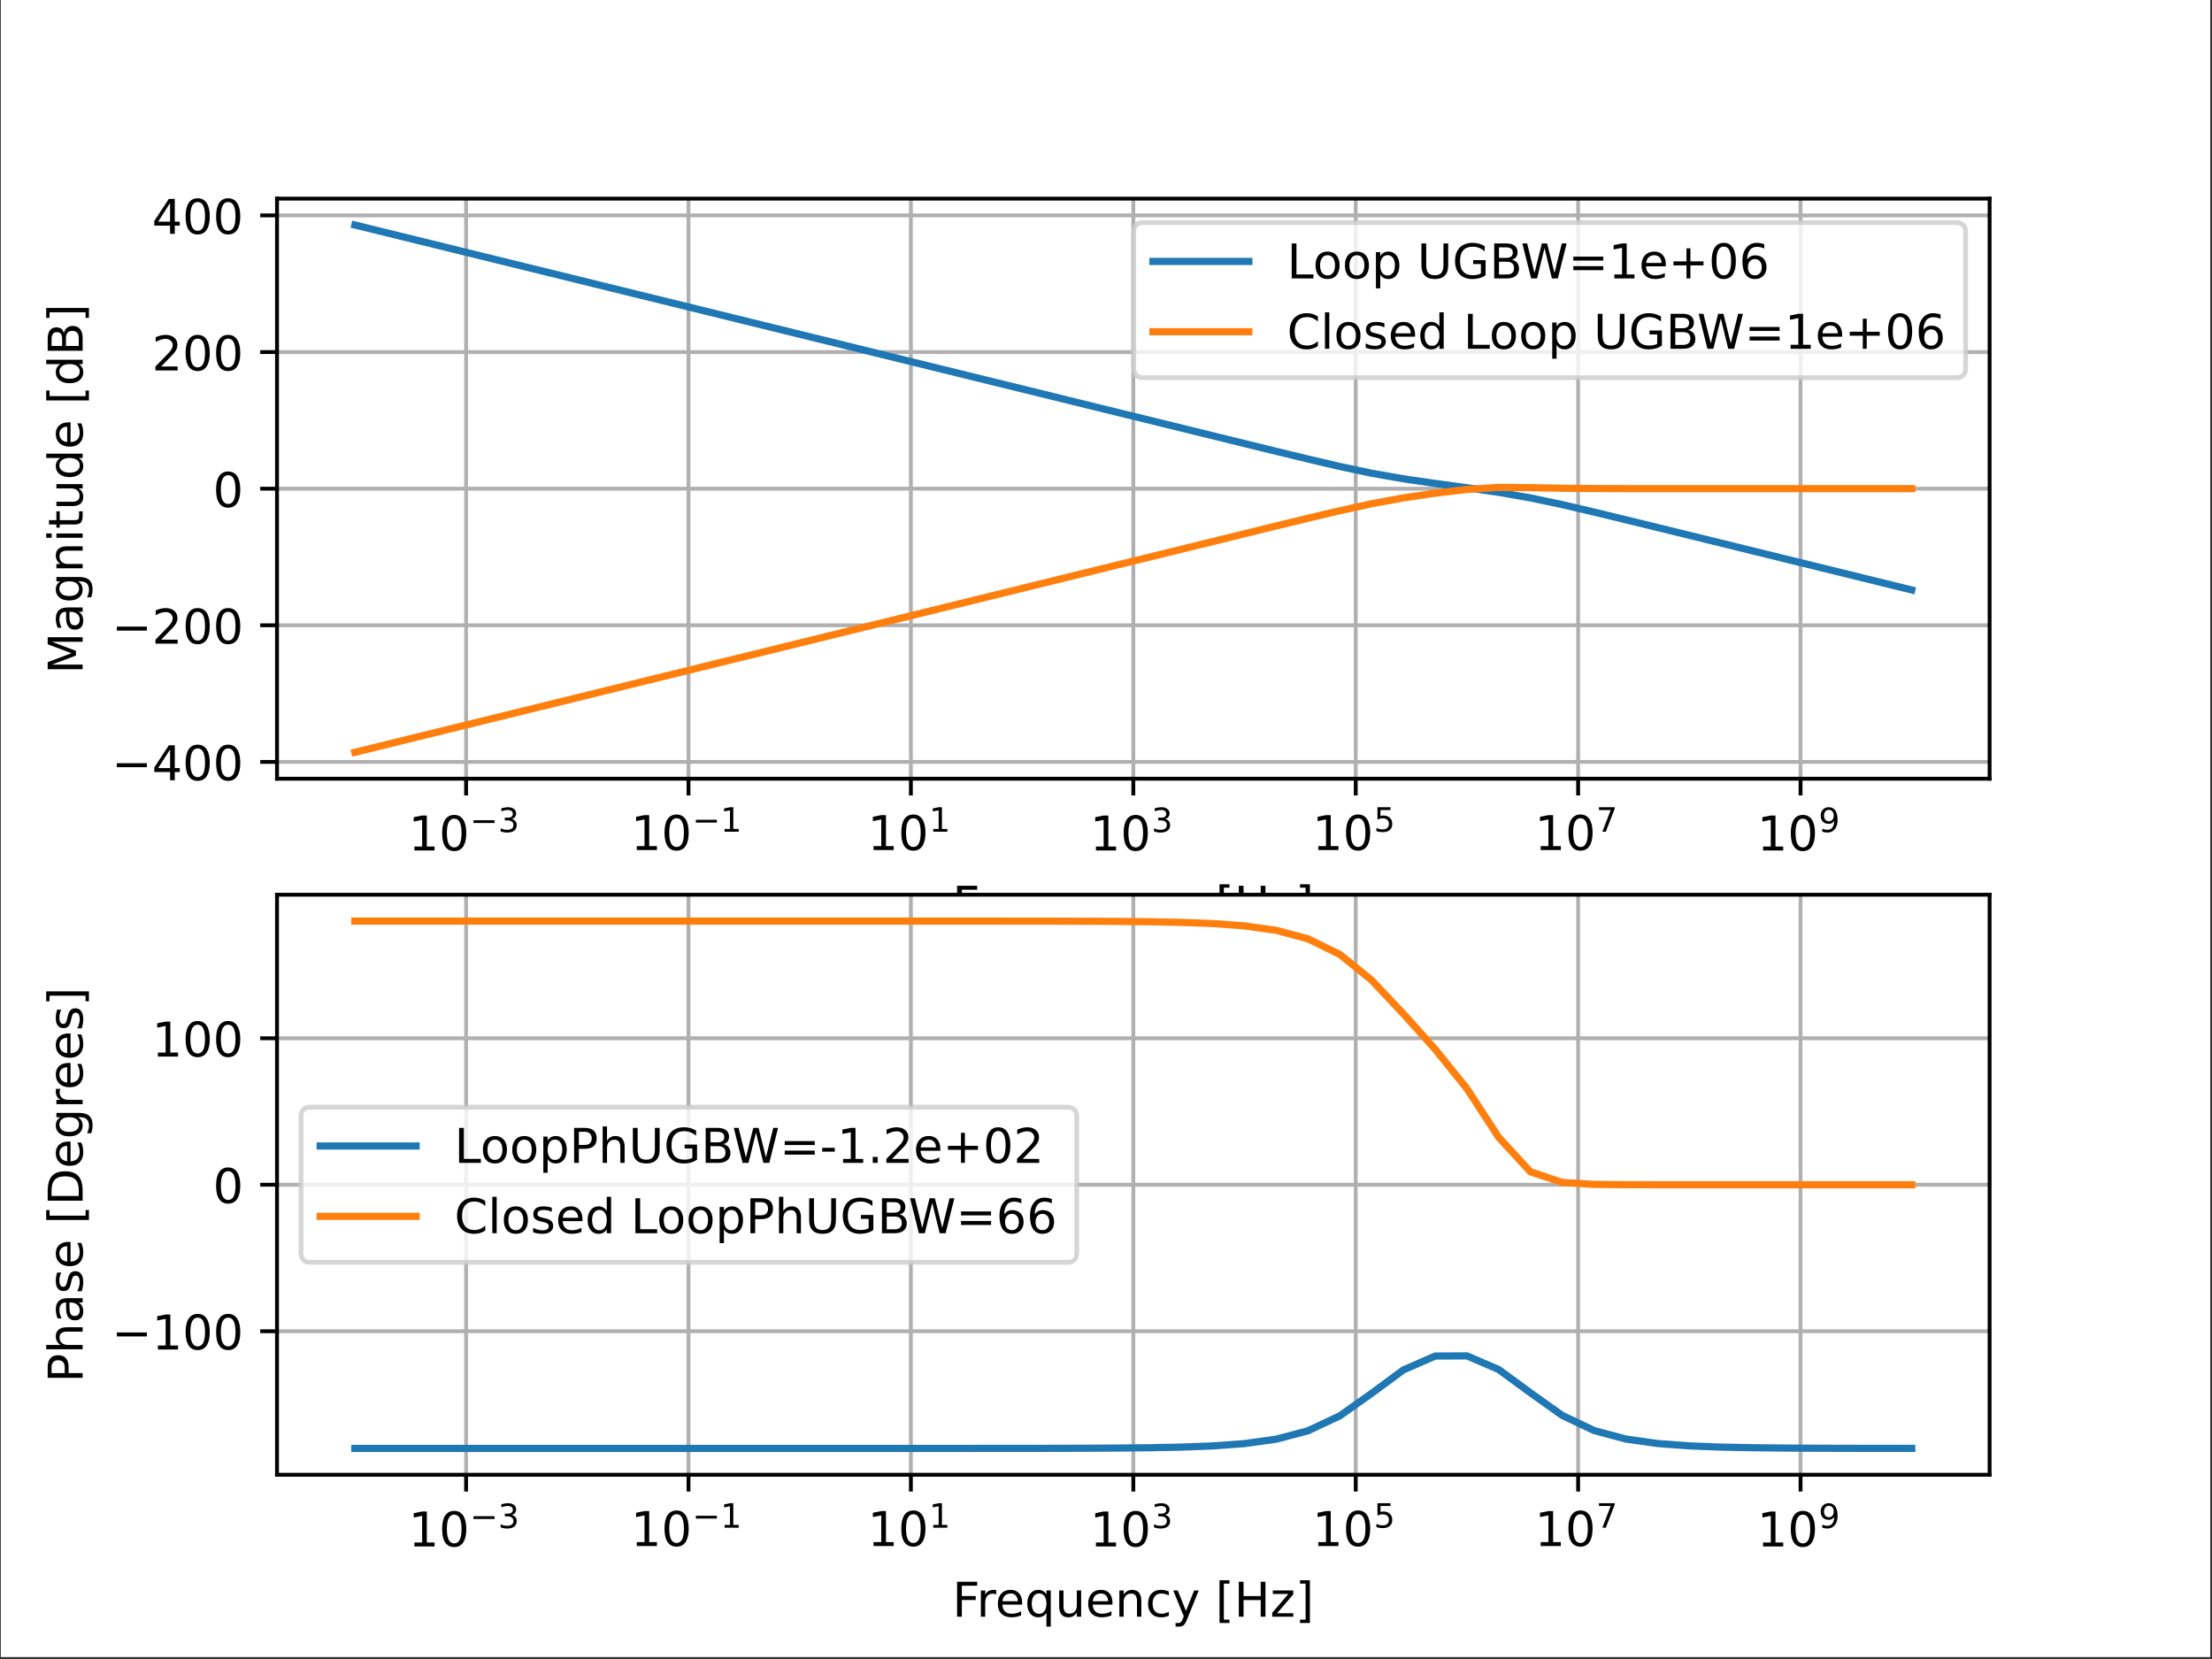 <?xml version="1.0" encoding="UTF-8"?>
<svg xmlns="http://www.w3.org/2000/svg" xmlns:xlink="http://www.w3.org/1999/xlink" width="460.8pt" height="345.6pt" viewBox="0 0 460.8 345.6" version="1.2">
<rect x="0" y="0" width="460.8" height="345.6" fill="#333333" stroke="none"/>
<defs>
<g>
<symbol overflow="visible" id="glyph0-0">
<path style="stroke:none;" d="M 1.238 -0.828 L 2.848 -0.828 L 2.848 -6.383 L 1.098 -6.031 L 1.098 -6.934 L 2.836 -7.281 L 3.824 -7.281 L 3.824 -0.828 L 5.434 -0.828 L 5.434 0 L 1.238 0 Z M 1.238 -0.828 "/>
</symbol>
<symbol overflow="visible" id="glyph0-1">
<path style="stroke:none;" d="M 3.176 -6.633 C 2.668 -6.633 2.289 -6.383 2.027 -5.883 C 1.77 -5.383 1.648 -4.633 1.648 -3.637 C 1.648 -2.637 1.77 -1.887 2.027 -1.387 C 2.289 -0.891 2.668 -0.641 3.176 -0.641 C 3.688 -0.641 4.066 -0.891 4.324 -1.387 C 4.574 -1.887 4.703 -2.637 4.703 -3.637 C 4.703 -4.633 4.574 -5.383 4.324 -5.883 C 4.066 -6.383 3.688 -6.633 3.176 -6.633 Z M 3.176 -7.41 C 3.984 -7.41 4.605 -7.082 5.043 -6.441 C 5.473 -5.793 5.695 -4.855 5.695 -3.637 C 5.695 -2.406 5.473 -1.469 5.043 -0.828 C 4.605 -0.191 3.984 0.129 3.168 0.129 C 2.348 0.129 1.727 -0.191 1.297 -0.828 C 0.867 -1.469 0.66 -2.406 0.66 -3.637 C 0.66 -4.855 0.867 -5.793 1.297 -6.441 C 1.727 -7.082 2.355 -7.41 3.176 -7.41 Z M 3.176 -7.41 "/>
</symbol>
<symbol overflow="visible" id="glyph0-2">
<path style="stroke:none;" d="M 0.98 -7.281 L 5.164 -7.281 L 5.164 -6.453 L 1.969 -6.453 L 1.969 -4.305 L 4.855 -4.305 L 4.855 -3.477 L 1.969 -3.477 L 1.969 0 L 0.98 0 Z M 0.98 -7.281 "/>
</symbol>
<symbol overflow="visible" id="glyph0-3">
<path style="stroke:none;" d="M 4.105 -4.625 C 4.004 -4.684 3.895 -4.723 3.777 -4.754 C 3.656 -4.773 3.527 -4.793 3.387 -4.793 C 2.875 -4.793 2.488 -4.625 2.219 -4.297 C 1.938 -3.965 1.809 -3.496 1.809 -2.875 L 1.809 0 L 0.91 0 L 0.91 -5.465 L 1.809 -5.465 L 1.809 -4.613 C 1.988 -4.945 2.238 -5.195 2.535 -5.355 C 2.836 -5.512 3.207 -5.594 3.645 -5.594 C 3.707 -5.594 3.777 -5.582 3.855 -5.582 C 3.926 -5.574 4.004 -5.562 4.105 -5.543 Z M 4.105 -4.625 "/>
</symbol>
<symbol overflow="visible" id="glyph0-4">
<path style="stroke:none;" d="M 5.613 -2.957 L 5.613 -2.516 L 1.488 -2.516 C 1.527 -1.898 1.707 -1.418 2.047 -1.098 C 2.379 -0.777 2.836 -0.621 3.438 -0.621 C 3.777 -0.621 4.117 -0.66 4.434 -0.738 C 4.754 -0.82 5.086 -0.949 5.402 -1.129 L 5.402 -0.281 C 5.086 -0.141 4.754 -0.031 4.414 0.031 C 4.074 0.09 3.727 0.129 3.387 0.129 C 2.508 0.129 1.816 -0.121 1.309 -0.621 C 0.801 -1.117 0.551 -1.809 0.551 -2.676 C 0.551 -3.566 0.789 -4.273 1.27 -4.805 C 1.746 -5.324 2.406 -5.594 3.227 -5.594 C 3.965 -5.594 4.543 -5.355 4.973 -4.883 C 5.395 -4.406 5.613 -3.766 5.613 -2.957 Z M 4.715 -3.215 C 4.703 -3.707 4.566 -4.094 4.305 -4.395 C 4.035 -4.684 3.676 -4.836 3.234 -4.836 C 2.738 -4.836 2.336 -4.684 2.039 -4.406 C 1.738 -4.125 1.559 -3.727 1.52 -3.215 Z M 4.715 -3.215 "/>
</symbol>
<symbol overflow="visible" id="glyph0-5">
<path style="stroke:none;" d="M 1.477 -2.727 C 1.477 -2.066 1.609 -1.547 1.879 -1.168 C 2.148 -0.789 2.516 -0.609 2.996 -0.609 C 3.477 -0.609 3.844 -0.789 4.125 -1.168 C 4.395 -1.547 4.535 -2.066 4.535 -2.727 C 4.535 -3.387 4.395 -3.895 4.125 -4.273 C 3.844 -4.656 3.477 -4.844 2.996 -4.844 C 2.516 -4.844 2.148 -4.656 1.879 -4.273 C 1.609 -3.895 1.477 -3.387 1.477 -2.727 Z M 4.535 -0.82 C 4.344 -0.488 4.105 -0.25 3.816 -0.102 C 3.527 0.051 3.188 0.129 2.785 0.129 C 2.129 0.129 1.59 -0.129 1.168 -0.648 C 0.75 -1.168 0.551 -1.867 0.551 -2.727 C 0.551 -3.586 0.75 -4.273 1.168 -4.805 C 1.59 -5.324 2.129 -5.594 2.785 -5.594 C 3.188 -5.594 3.527 -5.512 3.816 -5.355 C 4.105 -5.195 4.344 -4.953 4.535 -4.633 L 4.535 -5.465 L 5.434 -5.465 L 5.434 2.066 L 4.535 2.066 Z M 4.535 -0.82 "/>
</symbol>
<symbol overflow="visible" id="glyph0-6">
<path style="stroke:none;" d="M 0.848 -2.156 L 0.848 -5.465 L 1.746 -5.465 L 1.746 -2.188 C 1.746 -1.668 1.848 -1.289 2.047 -1.027 C 2.246 -0.77 2.547 -0.641 2.957 -0.641 C 3.438 -0.641 3.824 -0.789 4.105 -1.098 C 4.387 -1.41 4.523 -1.828 4.523 -2.367 L 4.523 -5.465 L 5.422 -5.465 L 5.422 0 L 4.523 0 L 4.523 -0.84 C 4.305 -0.5 4.047 -0.258 3.766 -0.102 C 3.477 0.051 3.145 0.129 2.766 0.129 C 2.137 0.129 1.656 -0.059 1.34 -0.449 C 1.008 -0.828 0.848 -1.398 0.848 -2.156 Z M 3.105 -5.594 Z M 3.105 -5.594 "/>
</symbol>
<symbol overflow="visible" id="glyph0-7">
<path style="stroke:none;" d="M 5.484 -3.297 L 5.484 0 L 4.586 0 L 4.586 -3.266 C 4.586 -3.785 4.477 -4.164 4.273 -4.426 C 4.074 -4.684 3.777 -4.812 3.375 -4.812 C 2.887 -4.812 2.508 -4.656 2.227 -4.344 C 1.949 -4.035 1.809 -3.617 1.809 -3.086 L 1.809 0 L 0.91 0 L 0.91 -5.465 L 1.809 -5.465 L 1.809 -4.613 C 2.02 -4.934 2.266 -5.184 2.566 -5.344 C 2.855 -5.504 3.195 -5.594 3.574 -5.594 C 4.195 -5.594 4.676 -5.395 4.996 -5.004 C 5.312 -4.613 5.484 -4.047 5.484 -3.297 Z M 5.484 -3.297 "/>
</symbol>
<symbol overflow="visible" id="glyph0-8">
<path style="stroke:none;" d="M 4.875 -5.254 L 4.875 -4.414 C 4.613 -4.555 4.363 -4.656 4.105 -4.723 C 3.844 -4.793 3.598 -4.836 3.336 -4.836 C 2.758 -4.836 2.297 -4.645 1.977 -4.273 C 1.656 -3.906 1.5 -3.387 1.5 -2.727 C 1.5 -2.059 1.656 -1.539 1.977 -1.168 C 2.297 -0.801 2.758 -0.621 3.336 -0.621 C 3.598 -0.621 3.844 -0.648 4.105 -0.719 C 4.363 -0.789 4.613 -0.898 4.875 -1.039 L 4.875 -0.211 C 4.613 -0.09 4.355 0 4.094 0.051 C 3.824 0.102 3.535 0.129 3.234 0.129 C 2.418 0.129 1.758 -0.121 1.277 -0.641 C 0.789 -1.148 0.551 -1.848 0.551 -2.727 C 0.551 -3.617 0.789 -4.316 1.277 -4.824 C 1.77 -5.332 2.438 -5.594 3.297 -5.594 C 3.574 -5.594 3.844 -5.562 4.105 -5.504 C 4.363 -5.445 4.625 -5.363 4.875 -5.254 Z M 4.875 -5.254 "/>
</symbol>
<symbol overflow="visible" id="glyph0-9">
<path style="stroke:none;" d="M 3.215 0.5 C 2.957 1.141 2.707 1.566 2.469 1.77 C 2.227 1.969 1.906 2.066 1.508 2.066 L 0.789 2.066 L 0.789 1.32 L 1.32 1.32 C 1.559 1.32 1.746 1.258 1.887 1.141 C 2.027 1.02 2.176 0.75 2.348 0.309 L 2.508 -0.09 L 0.301 -5.465 L 1.25 -5.465 L 2.957 -1.188 L 4.664 -5.465 L 5.613 -5.465 Z M 3.215 0.5 "/>
</symbol>
<symbol overflow="visible" id="glyph0-10">
<path style="stroke:none;" d=""/>
</symbol>
<symbol overflow="visible" id="glyph0-11">
<path style="stroke:none;" d="M 0.859 -7.59 L 2.926 -7.59 L 2.926 -6.891 L 1.758 -6.891 L 1.758 0.609 L 2.926 0.609 L 2.926 1.309 L 0.859 1.309 Z M 0.859 -7.59 "/>
</symbol>
<symbol overflow="visible" id="glyph0-12">
<path style="stroke:none;" d="M 0.98 -7.281 L 1.969 -7.281 L 1.969 -4.297 L 5.543 -4.297 L 5.543 -7.281 L 6.531 -7.281 L 6.531 0 L 5.543 0 L 5.543 -3.465 L 1.969 -3.465 L 1.969 0 L 0.98 0 Z M 0.98 -7.281 "/>
</symbol>
<symbol overflow="visible" id="glyph0-13">
<path style="stroke:none;" d="M 0.551 -5.465 L 4.812 -5.465 L 4.812 -4.645 L 1.438 -0.719 L 4.812 -0.719 L 4.812 0 L 0.43 0 L 0.43 -0.82 L 3.805 -4.746 L 0.551 -4.746 Z M 0.551 -5.465 "/>
</symbol>
<symbol overflow="visible" id="glyph0-14">
<path style="stroke:none;" d="M 3.035 -7.59 L 3.035 1.309 L 0.969 1.309 L 0.969 0.609 L 2.137 0.609 L 2.137 -6.891 L 0.969 -6.891 L 0.969 -7.59 Z M 3.035 -7.59 "/>
</symbol>
<symbol overflow="visible" id="glyph0-15">
<path style="stroke:none;" d="M 3.777 -6.422 L 1.289 -2.535 L 3.777 -2.535 Z M 3.516 -7.281 L 4.754 -7.281 L 4.754 -2.535 L 5.793 -2.535 L 5.793 -1.719 L 4.754 -1.719 L 4.754 0 L 3.777 0 L 3.777 -1.719 L 0.488 -1.719 L 0.488 -2.668 Z M 3.516 -7.281 "/>
</symbol>
<symbol overflow="visible" id="glyph0-16">
<path style="stroke:none;" d="M 1.918 -0.828 L 5.355 -0.828 L 5.355 0 L 0.73 0 L 0.73 -0.828 C 1.098 -1.207 1.609 -1.727 2.258 -2.387 C 2.898 -3.035 3.305 -3.457 3.477 -3.645 C 3.797 -3.996 4.016 -4.297 4.137 -4.543 C 4.254 -4.785 4.324 -5.035 4.324 -5.273 C 4.324 -5.652 4.184 -5.973 3.914 -6.211 C 3.645 -6.453 3.297 -6.582 2.855 -6.582 C 2.547 -6.582 2.219 -6.523 1.879 -6.422 C 1.539 -6.312 1.168 -6.152 0.777 -5.934 L 0.777 -6.934 C 1.18 -7.09 1.547 -7.211 1.887 -7.293 C 2.227 -7.371 2.547 -7.41 2.836 -7.41 C 3.586 -7.41 4.184 -7.223 4.633 -6.844 C 5.086 -6.461 5.312 -5.965 5.312 -5.332 C 5.312 -5.035 5.254 -4.746 5.145 -4.484 C 5.035 -4.215 4.836 -3.895 4.535 -3.535 C 4.453 -3.438 4.195 -3.168 3.754 -2.719 C 3.316 -2.266 2.707 -1.637 1.918 -0.828 Z M 1.918 -0.828 "/>
</symbol>
<symbol overflow="visible" id="glyph0-17">
<path style="stroke:none;" d="M 0.98 -7.281 L 1.969 -7.281 L 1.969 -0.828 L 5.512 -0.828 L 5.512 0 L 0.98 0 Z M 0.98 -7.281 "/>
</symbol>
<symbol overflow="visible" id="glyph0-18">
<path style="stroke:none;" d="M 3.055 -4.836 C 2.578 -4.836 2.199 -4.645 1.918 -4.266 C 1.637 -3.887 1.5 -3.375 1.5 -2.727 C 1.5 -2.066 1.629 -1.559 1.906 -1.18 C 2.188 -0.801 2.566 -0.621 3.055 -0.621 C 3.535 -0.621 3.914 -0.801 4.195 -1.18 C 4.477 -1.559 4.613 -2.066 4.613 -2.727 C 4.613 -3.367 4.477 -3.887 4.195 -4.266 C 3.914 -4.645 3.535 -4.836 3.055 -4.836 Z M 3.055 -5.594 C 3.836 -5.594 4.445 -5.332 4.895 -4.836 C 5.332 -4.324 5.562 -3.625 5.562 -2.727 C 5.562 -1.828 5.332 -1.129 4.895 -0.629 C 4.445 -0.121 3.836 0.129 3.055 0.129 C 2.266 0.129 1.648 -0.121 1.207 -0.629 C 0.77 -1.129 0.551 -1.828 0.551 -2.727 C 0.551 -3.625 0.77 -4.324 1.207 -4.836 C 1.648 -5.332 2.266 -5.594 3.055 -5.594 Z M 3.055 -5.594 "/>
</symbol>
<symbol overflow="visible" id="glyph0-19">
<path style="stroke:none;" d="M 1.809 -0.82 L 1.809 2.066 L 0.91 2.066 L 0.91 -5.465 L 1.809 -5.465 L 1.809 -4.633 C 1.988 -4.953 2.227 -5.195 2.516 -5.355 C 2.809 -5.512 3.156 -5.594 3.555 -5.594 C 4.215 -5.594 4.754 -5.324 5.176 -4.805 C 5.582 -4.273 5.793 -3.586 5.793 -2.727 C 5.793 -1.867 5.582 -1.168 5.176 -0.648 C 4.754 -0.129 4.215 0.129 3.555 0.129 C 3.156 0.129 2.809 0.051 2.516 -0.102 C 2.227 -0.25 1.988 -0.488 1.809 -0.82 Z M 4.863 -2.727 C 4.863 -3.387 4.723 -3.895 4.453 -4.273 C 4.176 -4.656 3.805 -4.844 3.336 -4.844 C 2.855 -4.844 2.488 -4.656 2.219 -4.273 C 1.938 -3.895 1.809 -3.387 1.809 -2.727 C 1.809 -2.066 1.938 -1.547 2.219 -1.168 C 2.488 -0.789 2.855 -0.609 3.336 -0.609 C 3.805 -0.609 4.176 -0.789 4.453 -1.168 C 4.723 -1.547 4.863 -2.066 4.863 -2.727 Z M 4.863 -2.727 "/>
</symbol>
<symbol overflow="visible" id="glyph0-20">
<path style="stroke:none;" d="M 0.867 -7.281 L 1.859 -7.281 L 1.859 -2.855 C 1.859 -2.078 1.996 -1.508 2.277 -1.168 C 2.559 -0.828 3.016 -0.66 3.656 -0.66 C 4.285 -0.66 4.746 -0.828 5.023 -1.168 C 5.305 -1.508 5.453 -2.078 5.453 -2.855 L 5.453 -7.281 L 6.441 -7.281 L 6.441 -2.738 C 6.441 -1.777 6.203 -1.07 5.734 -0.59 C 5.266 -0.109 4.574 0.129 3.656 0.129 C 2.738 0.129 2.039 -0.109 1.566 -0.59 C 1.098 -1.07 0.867 -1.777 0.867 -2.738 Z M 0.867 -7.281 "/>
</symbol>
<symbol overflow="visible" id="glyph0-21">
<path style="stroke:none;" d="M 5.941 -1.039 L 5.941 -2.996 L 4.336 -2.996 L 4.336 -3.805 L 6.922 -3.805 L 6.922 -0.68 C 6.543 -0.398 6.121 -0.199 5.664 -0.07 C 5.203 0.059 4.715 0.129 4.195 0.129 C 3.055 0.129 2.156 -0.199 1.52 -0.859 C 0.879 -1.52 0.559 -2.445 0.559 -3.637 C 0.559 -4.812 0.879 -5.742 1.52 -6.414 C 2.156 -7.07 3.055 -7.41 4.195 -7.41 C 4.664 -7.41 5.113 -7.352 5.543 -7.23 C 5.973 -7.113 6.371 -6.941 6.73 -6.723 L 6.73 -5.672 C 6.363 -5.973 5.973 -6.203 5.562 -6.363 C 5.152 -6.523 4.723 -6.602 4.273 -6.602 C 3.375 -6.602 2.707 -6.352 2.266 -5.852 C 1.816 -5.355 1.598 -4.613 1.598 -3.637 C 1.598 -2.648 1.816 -1.906 2.266 -1.41 C 2.707 -0.91 3.375 -0.668 4.273 -0.668 C 4.613 -0.668 4.926 -0.699 5.203 -0.758 C 5.484 -0.82 5.723 -0.91 5.941 -1.039 Z M 5.941 -1.039 "/>
</symbol>
<symbol overflow="visible" id="glyph0-22">
<path style="stroke:none;" d="M 1.969 -3.477 L 1.969 -0.809 L 3.547 -0.809 C 4.074 -0.809 4.465 -0.918 4.723 -1.141 C 4.973 -1.359 5.105 -1.688 5.105 -2.148 C 5.105 -2.598 4.973 -2.926 4.723 -3.145 C 4.465 -3.367 4.074 -3.477 3.547 -3.477 Z M 1.969 -6.473 L 1.969 -4.273 L 3.426 -4.273 C 3.906 -4.273 4.254 -4.363 4.496 -4.543 C 4.734 -4.723 4.855 -4.996 4.855 -5.375 C 4.855 -5.734 4.734 -6.012 4.496 -6.191 C 4.254 -6.371 3.906 -6.473 3.426 -6.473 Z M 0.98 -7.281 L 3.496 -7.281 C 4.246 -7.281 4.824 -7.121 5.234 -6.812 C 5.633 -6.492 5.844 -6.055 5.844 -5.484 C 5.844 -5.035 5.734 -4.676 5.523 -4.414 C 5.312 -4.156 5.016 -3.984 4.613 -3.926 C 5.094 -3.816 5.473 -3.598 5.742 -3.266 C 6.004 -2.938 6.145 -2.527 6.145 -2.039 C 6.145 -1.379 5.914 -0.879 5.473 -0.531 C 5.035 -0.168 4.406 0 3.598 0 L 0.98 0 Z M 0.98 -7.281 "/>
</symbol>
<symbol overflow="visible" id="glyph0-23">
<path style="stroke:none;" d="M 0.328 -7.281 L 1.328 -7.281 L 2.855 -1.129 L 4.387 -7.281 L 5.492 -7.281 L 7.023 -1.129 L 8.551 -7.281 L 9.551 -7.281 L 7.723 0 L 6.484 0 L 4.945 -6.324 L 3.395 0 L 2.156 0 Z M 0.328 -7.281 "/>
</symbol>
<symbol overflow="visible" id="glyph0-24">
<path style="stroke:none;" d="M 1.059 -4.535 L 7.312 -4.535 L 7.312 -3.715 L 1.059 -3.715 Z M 1.059 -2.547 L 7.312 -2.547 L 7.312 -1.719 L 1.059 -1.719 Z M 1.059 -2.547 "/>
</symbol>
<symbol overflow="visible" id="glyph0-25">
<path style="stroke:none;" d="M 4.594 -6.262 L 4.594 -3.547 L 7.312 -3.547 L 7.312 -2.719 L 4.594 -2.719 L 4.594 0 L 3.777 0 L 3.777 -2.719 L 1.059 -2.719 L 1.059 -3.547 L 3.777 -3.547 L 3.777 -6.262 Z M 4.594 -6.262 "/>
</symbol>
<symbol overflow="visible" id="glyph0-26">
<path style="stroke:none;" d="M 3.297 -4.035 C 2.855 -4.035 2.508 -3.875 2.246 -3.574 C 1.988 -3.277 1.859 -2.855 1.859 -2.336 C 1.859 -1.809 1.988 -1.387 2.246 -1.09 C 2.508 -0.789 2.855 -0.641 3.297 -0.641 C 3.734 -0.641 4.086 -0.789 4.344 -1.09 C 4.605 -1.387 4.734 -1.809 4.734 -2.336 C 4.734 -2.855 4.605 -3.277 4.344 -3.574 C 4.086 -3.875 3.734 -4.035 3.297 -4.035 Z M 5.254 -7.121 L 5.254 -6.223 C 5.004 -6.344 4.754 -6.434 4.504 -6.492 C 4.246 -6.551 3.996 -6.582 3.754 -6.582 C 3.098 -6.582 2.598 -6.363 2.258 -5.922 C 1.918 -5.484 1.719 -4.812 1.68 -3.934 C 1.867 -4.215 2.109 -4.434 2.398 -4.586 C 2.688 -4.734 3.008 -4.812 3.355 -4.812 C 4.086 -4.812 4.664 -4.586 5.086 -4.145 C 5.504 -3.707 5.723 -3.098 5.723 -2.336 C 5.723 -1.59 5.492 -0.988 5.055 -0.539 C 4.613 -0.09 4.023 0.129 3.297 0.129 C 2.457 0.129 1.809 -0.191 1.367 -0.828 C 0.918 -1.469 0.699 -2.406 0.699 -3.637 C 0.699 -4.785 0.969 -5.703 1.52 -6.383 C 2.059 -7.062 2.797 -7.41 3.715 -7.41 C 3.957 -7.41 4.207 -7.383 4.465 -7.34 C 4.715 -7.293 4.973 -7.223 5.254 -7.121 Z M 5.254 -7.121 "/>
</symbol>
<symbol overflow="visible" id="glyph0-27">
<path style="stroke:none;" d="M 6.434 -6.723 L 6.434 -5.684 C 6.094 -5.984 5.742 -6.211 5.363 -6.371 C 4.984 -6.523 4.594 -6.602 4.176 -6.602 C 3.336 -6.602 2.695 -6.344 2.258 -5.832 C 1.816 -5.324 1.598 -4.594 1.598 -3.637 C 1.598 -2.676 1.816 -1.938 2.258 -1.43 C 2.695 -0.918 3.336 -0.668 4.176 -0.668 C 4.594 -0.668 4.984 -0.738 5.363 -0.898 C 5.742 -1.047 6.094 -1.277 6.434 -1.59 L 6.434 -0.559 C 6.082 -0.32 5.715 -0.148 5.332 -0.039 C 4.953 0.07 4.543 0.129 4.117 0.129 C 3.016 0.129 2.148 -0.199 1.508 -0.867 C 0.867 -1.539 0.559 -2.457 0.559 -3.637 C 0.559 -4.805 0.867 -5.723 1.508 -6.402 C 2.148 -7.07 3.016 -7.41 4.117 -7.41 C 4.555 -7.41 4.965 -7.352 5.344 -7.242 C 5.723 -7.121 6.094 -6.953 6.434 -6.723 Z M 6.434 -6.723 "/>
</symbol>
<symbol overflow="visible" id="glyph0-28">
<path style="stroke:none;" d="M 0.938 -7.59 L 1.836 -7.59 L 1.836 0 L 0.938 0 Z M 0.938 -7.59 "/>
</symbol>
<symbol overflow="visible" id="glyph0-29">
<path style="stroke:none;" d="M 4.426 -5.305 L 4.426 -4.453 C 4.164 -4.574 3.906 -4.676 3.637 -4.746 C 3.355 -4.805 3.078 -4.844 2.785 -4.844 C 2.336 -4.844 1.996 -4.773 1.777 -4.633 C 1.559 -4.496 1.449 -4.297 1.449 -4.023 C 1.449 -3.816 1.527 -3.656 1.688 -3.535 C 1.848 -3.418 2.168 -3.297 2.648 -3.195 L 2.957 -3.125 C 3.598 -2.988 4.047 -2.785 4.316 -2.547 C 4.574 -2.297 4.715 -1.949 4.715 -1.508 C 4.715 -1 4.516 -0.598 4.117 -0.309 C 3.715 -0.012 3.156 0.129 2.457 0.129 C 2.156 0.129 1.859 0.102 1.539 0.051 C 1.219 0 0.891 -0.078 0.539 -0.199 L 0.539 -1.129 C 0.867 -0.949 1.199 -0.82 1.52 -0.738 C 1.836 -0.648 2.156 -0.609 2.477 -0.609 C 2.898 -0.609 3.227 -0.68 3.457 -0.82 C 3.676 -0.957 3.797 -1.168 3.797 -1.438 C 3.797 -1.68 3.707 -1.867 3.547 -1.996 C 3.387 -2.129 3.027 -2.258 2.469 -2.379 L 2.156 -2.445 C 1.598 -2.566 1.188 -2.746 0.949 -2.988 C 0.699 -3.227 0.578 -3.555 0.578 -3.984 C 0.578 -4.496 0.758 -4.895 1.117 -5.176 C 1.477 -5.453 1.996 -5.594 2.676 -5.594 C 3.008 -5.594 3.316 -5.562 3.617 -5.512 C 3.906 -5.465 4.176 -5.395 4.426 -5.305 Z M 4.426 -5.305 "/>
</symbol>
<symbol overflow="visible" id="glyph0-30">
<path style="stroke:none;" d="M 4.535 -4.633 L 4.535 -7.59 L 5.434 -7.59 L 5.434 0 L 4.535 0 L 4.535 -0.82 C 4.344 -0.488 4.105 -0.25 3.816 -0.102 C 3.527 0.051 3.188 0.129 2.785 0.129 C 2.129 0.129 1.59 -0.129 1.168 -0.648 C 0.75 -1.168 0.551 -1.867 0.551 -2.727 C 0.551 -3.586 0.75 -4.273 1.168 -4.805 C 1.59 -5.324 2.129 -5.594 2.785 -5.594 C 3.188 -5.594 3.527 -5.512 3.816 -5.355 C 4.105 -5.195 4.344 -4.953 4.535 -4.633 Z M 1.477 -2.727 C 1.477 -2.066 1.609 -1.547 1.879 -1.168 C 2.148 -0.789 2.516 -0.609 2.996 -0.609 C 3.477 -0.609 3.844 -0.789 4.125 -1.168 C 4.395 -1.547 4.535 -2.066 4.535 -2.727 C 4.535 -3.387 4.395 -3.895 4.125 -4.273 C 3.844 -4.656 3.477 -4.844 2.996 -4.844 C 2.516 -4.844 2.148 -4.656 1.879 -4.273 C 1.609 -3.895 1.477 -3.387 1.477 -2.727 Z M 1.477 -2.727 "/>
</symbol>
<symbol overflow="visible" id="glyph0-31">
<path style="stroke:none;" d="M 1.969 -6.473 L 1.969 -3.734 L 3.207 -3.734 C 3.664 -3.734 4.016 -3.844 4.266 -4.086 C 4.516 -4.324 4.645 -4.664 4.645 -5.105 C 4.645 -5.543 4.516 -5.875 4.266 -6.113 C 4.016 -6.352 3.664 -6.473 3.207 -6.473 Z M 0.98 -7.281 L 3.207 -7.281 C 4.016 -7.281 4.633 -7.09 5.055 -6.723 C 5.473 -6.352 5.684 -5.812 5.684 -5.105 C 5.684 -4.387 5.473 -3.836 5.055 -3.477 C 4.633 -3.105 4.016 -2.926 3.207 -2.926 L 1.969 -2.926 L 1.969 0 L 0.98 0 Z M 0.98 -7.281 "/>
</symbol>
<symbol overflow="visible" id="glyph0-32">
<path style="stroke:none;" d="M 5.484 -3.297 L 5.484 0 L 4.586 0 L 4.586 -3.266 C 4.586 -3.785 4.477 -4.164 4.273 -4.426 C 4.074 -4.684 3.777 -4.812 3.375 -4.812 C 2.887 -4.812 2.508 -4.656 2.227 -4.344 C 1.949 -4.035 1.809 -3.617 1.809 -3.086 L 1.809 0 L 0.91 0 L 0.91 -7.59 L 1.809 -7.59 L 1.809 -4.613 C 2.02 -4.934 2.266 -5.184 2.566 -5.344 C 2.855 -5.504 3.195 -5.594 3.574 -5.594 C 4.195 -5.594 4.676 -5.395 4.996 -5.004 C 5.312 -4.613 5.484 -4.047 5.484 -3.297 Z M 5.484 -3.297 "/>
</symbol>
<symbol overflow="visible" id="glyph0-33">
<path style="stroke:none;" d="M 0.488 -3.137 L 3.117 -3.137 L 3.117 -2.336 L 0.488 -2.336 Z M 0.488 -3.137 "/>
</symbol>
<symbol overflow="visible" id="glyph0-34">
<path style="stroke:none;" d="M 1.07 -1.238 L 2.098 -1.238 L 2.098 0 L 1.07 0 Z M 1.07 -1.238 "/>
</symbol>
<symbol overflow="visible" id="glyph1-0">
<path style="stroke:none;" d="M 2.84 -2.746 C 3.168 -2.68 3.426 -2.531 3.609 -2.309 C 3.789 -2.082 3.887 -1.805 3.887 -1.48 C 3.887 -0.98 3.711 -0.586 3.371 -0.316 C 3.02 -0.043 2.531 0.09 1.895 0.09 C 1.68 0.09 1.453 0.07 1.23 0.027 C 1.008 -0.008 0.77 -0.07 0.531 -0.152 L 0.531 -0.816 C 0.719 -0.707 0.93 -0.621 1.16 -0.566 C 1.383 -0.512 1.621 -0.484 1.875 -0.484 C 2.309 -0.484 2.637 -0.566 2.859 -0.734 C 3.082 -0.902 3.203 -1.152 3.203 -1.48 C 3.203 -1.777 3.098 -2.012 2.887 -2.18 C 2.68 -2.348 2.383 -2.441 2.008 -2.441 L 1.414 -2.441 L 1.414 -3.008 L 2.035 -3.008 C 2.371 -3.008 2.629 -3.07 2.812 -3.211 C 2.992 -3.344 3.082 -3.539 3.082 -3.797 C 3.082 -4.055 2.984 -4.258 2.805 -4.398 C 2.613 -4.539 2.348 -4.609 2.008 -4.609 C 1.816 -4.609 1.613 -4.586 1.398 -4.543 C 1.18 -4.504 0.945 -4.441 0.684 -4.355 L 0.684 -4.973 C 0.945 -5.043 1.188 -5.098 1.418 -5.133 C 1.645 -5.168 1.859 -5.188 2.07 -5.188 C 2.586 -5.188 3 -5.07 3.309 -4.832 C 3.613 -4.594 3.77 -4.273 3.77 -3.867 C 3.77 -3.586 3.684 -3.348 3.523 -3.152 C 3.363 -2.957 3.133 -2.816 2.84 -2.746 Z M 2.84 -2.746 "/>
</symbol>
<symbol overflow="visible" id="glyph1-1">
<path style="stroke:none;" d="M 0.867 -0.582 L 1.992 -0.582 L 1.992 -4.469 L 0.77 -4.223 L 0.77 -4.852 L 1.984 -5.098 L 2.68 -5.098 L 2.68 -0.582 L 3.805 -0.582 L 3.805 0 L 0.867 0 Z M 0.867 -0.582 "/>
</symbol>
<symbol overflow="visible" id="glyph1-2">
<path style="stroke:none;" d="M 0.754 -5.098 L 3.461 -5.098 L 3.461 -4.516 L 1.383 -4.516 L 1.383 -3.266 C 1.48 -3.301 1.586 -3.328 1.684 -3.344 C 1.781 -3.355 1.887 -3.371 1.984 -3.371 C 2.551 -3.371 3 -3.211 3.336 -2.902 C 3.672 -2.586 3.84 -2.168 3.84 -1.637 C 3.84 -1.082 3.664 -0.656 3.32 -0.355 C 2.98 -0.055 2.496 0.09 1.879 0.09 C 1.664 0.09 1.449 0.07 1.223 0.043 C 1 0.008 0.777 -0.043 0.539 -0.117 L 0.539 -0.812 C 0.742 -0.699 0.949 -0.617 1.176 -0.559 C 1.391 -0.504 1.621 -0.484 1.867 -0.484 C 2.258 -0.484 2.574 -0.582 2.805 -0.789 C 3.027 -1 3.145 -1.281 3.145 -1.637 C 3.145 -1.984 3.027 -2.266 2.805 -2.477 C 2.574 -2.684 2.258 -2.789 1.867 -2.789 C 1.684 -2.789 1.496 -2.77 1.316 -2.727 C 1.133 -2.684 0.945 -2.621 0.754 -2.539 Z M 0.754 -5.098 "/>
</symbol>
<symbol overflow="visible" id="glyph1-3">
<path style="stroke:none;" d="M 0.574 -5.098 L 3.852 -5.098 L 3.852 -4.805 L 2 0 L 1.281 0 L 3.02 -4.516 L 0.574 -4.516 Z M 0.574 -5.098 "/>
</symbol>
<symbol overflow="visible" id="glyph1-4">
<path style="stroke:none;" d="M 0.77 -0.105 L 0.77 -0.734 C 0.938 -0.648 1.113 -0.586 1.293 -0.547 C 1.469 -0.504 1.645 -0.484 1.816 -0.484 C 2.266 -0.484 2.613 -0.629 2.852 -0.938 C 3.09 -1.246 3.23 -1.707 3.273 -2.336 C 3.133 -2.141 2.965 -1.984 2.77 -1.879 C 2.566 -1.777 2.344 -1.727 2.098 -1.727 C 1.582 -1.727 1.176 -1.879 0.883 -2.188 C 0.586 -2.496 0.441 -2.914 0.441 -3.453 C 0.441 -3.973 0.594 -4.391 0.902 -4.711 C 1.211 -5.027 1.621 -5.188 2.141 -5.188 C 2.727 -5.188 3.18 -4.957 3.488 -4.512 C 3.797 -4.055 3.957 -3.398 3.957 -2.547 C 3.957 -1.734 3.762 -1.098 3.383 -0.621 C 3 -0.148 2.488 0.09 1.848 0.09 C 1.672 0.09 1.496 0.07 1.32 0.043 C 1.141 0.016 0.957 -0.035 0.77 -0.105 Z M 2.141 -2.266 C 2.445 -2.266 2.691 -2.371 2.875 -2.578 C 3.055 -2.789 3.145 -3.082 3.145 -3.453 C 3.145 -3.816 3.055 -4.109 2.875 -4.32 C 2.691 -4.531 2.445 -4.645 2.141 -4.645 C 1.832 -4.645 1.586 -4.531 1.406 -4.32 C 1.223 -4.109 1.133 -3.816 1.133 -3.453 C 1.133 -3.082 1.223 -2.789 1.406 -2.578 C 1.586 -2.371 1.832 -2.266 2.141 -2.266 Z M 2.141 -2.266 "/>
</symbol>
<symbol overflow="visible" id="glyph2-0">
<path style="stroke:none;" d="M -7.281 -0.98 L -7.281 -2.445 L -2.328 -4.305 L -7.281 -6.172 L -7.281 -7.641 L 0 -7.641 L 0 -6.684 L -6.395 -6.684 L -1.398 -4.805 L -1.398 -3.816 L -6.395 -1.938 L 0 -1.938 L 0 -0.98 Z M -7.281 -0.98 "/>
</symbol>
<symbol overflow="visible" id="glyph2-1">
<path style="stroke:none;" d="M -2.746 -3.426 C -2.746 -2.695 -2.656 -2.199 -2.496 -1.918 C -2.328 -1.637 -2.047 -1.5 -1.648 -1.5 C -1.328 -1.5 -1.07 -1.598 -0.891 -1.809 C -0.699 -2.02 -0.609 -2.309 -0.609 -2.668 C -0.609 -3.168 -0.777 -3.566 -1.141 -3.867 C -1.488 -4.164 -1.957 -4.316 -2.547 -4.316 L -2.746 -4.316 Z M -3.117 -5.215 L 0 -5.215 L 0 -4.316 L -0.828 -4.316 C -0.488 -4.105 -0.25 -3.844 -0.102 -3.547 C 0.051 -3.246 0.129 -2.867 0.129 -2.426 C 0.129 -1.867 -0.02 -1.418 -0.328 -1.09 C -0.641 -0.758 -1.059 -0.598 -1.59 -0.598 C -2.199 -0.598 -2.656 -0.801 -2.977 -1.219 C -3.285 -1.629 -3.445 -2.238 -3.445 -3.055 L -3.445 -4.316 L -3.535 -4.316 C -3.945 -4.316 -4.266 -4.176 -4.496 -3.906 C -4.715 -3.637 -4.836 -3.258 -4.836 -2.766 C -4.836 -2.445 -4.793 -2.148 -4.715 -1.848 C -4.633 -1.547 -4.523 -1.27 -4.387 -1 L -5.215 -1 C -5.332 -1.32 -5.434 -1.637 -5.492 -1.949 C -5.555 -2.258 -5.594 -2.559 -5.594 -2.855 C -5.594 -3.645 -5.383 -4.234 -4.973 -4.625 C -4.566 -5.016 -3.945 -5.215 -3.117 -5.215 Z M -3.117 -5.215 "/>
</symbol>
<symbol overflow="visible" id="glyph2-2">
<path style="stroke:none;" d="M -2.797 -4.535 C -3.438 -4.535 -3.945 -4.395 -4.305 -4.137 C -4.664 -3.867 -4.844 -3.484 -4.844 -3.008 C -4.844 -2.527 -4.664 -2.148 -4.305 -1.879 C -3.945 -1.609 -3.438 -1.477 -2.797 -1.477 C -2.148 -1.477 -1.648 -1.609 -1.289 -1.879 C -0.93 -2.148 -0.75 -2.527 -0.75 -3.008 C -0.75 -3.484 -0.93 -3.867 -1.289 -4.137 C -1.648 -4.395 -2.148 -4.535 -2.797 -4.535 Z M -0.68 -5.434 C 0.238 -5.434 0.93 -5.223 1.387 -4.812 C 1.836 -4.395 2.066 -3.766 2.066 -2.918 C 2.066 -2.598 2.039 -2.309 1.996 -2.027 C 1.949 -1.746 1.879 -1.469 1.777 -1.207 L 0.91 -1.207 C 1.047 -1.469 1.148 -1.727 1.219 -1.988 C 1.289 -2.246 1.328 -2.508 1.328 -2.777 C 1.328 -3.355 1.168 -3.797 0.867 -4.094 C 0.559 -4.387 0.102 -4.535 -0.52 -4.535 L -0.957 -4.535 C -0.641 -4.344 -0.398 -4.105 -0.238 -3.816 C -0.078 -3.527 0 -3.188 0 -2.785 C 0 -2.109 -0.25 -1.566 -0.758 -1.16 C -1.27 -0.75 -1.949 -0.551 -2.797 -0.551 C -3.637 -0.551 -4.316 -0.75 -4.824 -1.16 C -5.332 -1.566 -5.594 -2.109 -5.594 -2.785 C -5.594 -3.188 -5.512 -3.527 -5.355 -3.816 C -5.195 -4.105 -4.953 -4.344 -4.633 -4.535 L -5.465 -4.535 L -5.465 -5.434 Z M -0.68 -5.434 "/>
</symbol>
<symbol overflow="visible" id="glyph2-3">
<path style="stroke:none;" d="M -3.297 -5.484 L 0 -5.484 L 0 -4.586 L -3.266 -4.586 C -3.785 -4.586 -4.164 -4.477 -4.426 -4.273 C -4.684 -4.074 -4.812 -3.777 -4.812 -3.375 C -4.812 -2.887 -4.656 -2.508 -4.344 -2.227 C -4.035 -1.949 -3.617 -1.809 -3.086 -1.809 L 0 -1.809 L 0 -0.91 L -5.465 -0.91 L -5.465 -1.809 L -4.613 -1.809 C -4.934 -2.02 -5.184 -2.266 -5.344 -2.566 C -5.504 -2.855 -5.594 -3.195 -5.594 -3.574 C -5.594 -4.195 -5.395 -4.676 -5.004 -4.996 C -4.613 -5.312 -4.047 -5.484 -3.297 -5.484 Z M -3.297 -5.484 "/>
</symbol>
<symbol overflow="visible" id="glyph2-4">
<path style="stroke:none;" d="M -5.465 -0.938 L -5.465 -1.836 L 0 -1.836 L 0 -0.938 Z M -7.59 -0.938 L -7.59 -1.836 L -6.453 -1.836 L -6.453 -0.938 Z M -7.59 -0.938 "/>
</symbol>
<symbol overflow="visible" id="glyph2-5">
<path style="stroke:none;" d="M -7.012 -1.828 L -5.465 -1.828 L -5.465 -3.676 L -4.766 -3.676 L -4.766 -1.828 L -1.797 -1.828 C -1.348 -1.828 -1.059 -1.887 -0.938 -2.008 C -0.809 -2.129 -0.75 -2.379 -0.75 -2.758 L -0.75 -3.676 L 0 -3.676 L 0 -2.758 C 0 -2.059 -0.129 -1.578 -0.391 -1.32 C -0.648 -1.059 -1.117 -0.93 -1.797 -0.93 L -4.766 -0.93 L -4.766 -0.27 L -5.465 -0.27 L -5.465 -0.93 L -7.012 -0.93 Z M -7.012 -1.828 "/>
</symbol>
<symbol overflow="visible" id="glyph2-6">
<path style="stroke:none;" d="M -2.156 -0.848 L -5.465 -0.848 L -5.465 -1.746 L -2.188 -1.746 C -1.668 -1.746 -1.289 -1.848 -1.027 -2.047 C -0.77 -2.246 -0.641 -2.547 -0.641 -2.957 C -0.641 -3.438 -0.789 -3.824 -1.098 -4.105 C -1.41 -4.387 -1.828 -4.523 -2.367 -4.523 L -5.465 -4.523 L -5.465 -5.422 L 0 -5.422 L 0 -4.523 L -0.84 -4.523 C -0.5 -4.305 -0.258 -4.047 -0.102 -3.766 C 0.051 -3.477 0.129 -3.145 0.129 -2.766 C 0.129 -2.137 -0.059 -1.656 -0.449 -1.34 C -0.828 -1.008 -1.398 -0.848 -2.156 -0.848 Z M -5.594 -3.105 Z M -5.594 -3.105 "/>
</symbol>
<symbol overflow="visible" id="glyph2-7">
<path style="stroke:none;" d="M -4.633 -4.535 L -7.59 -4.535 L -7.59 -5.434 L 0 -5.434 L 0 -4.535 L -0.82 -4.535 C -0.488 -4.344 -0.25 -4.105 -0.102 -3.816 C 0.051 -3.527 0.129 -3.188 0.129 -2.785 C 0.129 -2.129 -0.129 -1.59 -0.648 -1.168 C -1.168 -0.75 -1.867 -0.551 -2.727 -0.551 C -3.586 -0.551 -4.273 -0.75 -4.805 -1.168 C -5.324 -1.59 -5.594 -2.129 -5.594 -2.785 C -5.594 -3.188 -5.512 -3.527 -5.355 -3.816 C -5.195 -4.105 -4.953 -4.344 -4.633 -4.535 Z M -2.727 -1.477 C -2.066 -1.477 -1.547 -1.609 -1.168 -1.879 C -0.789 -2.148 -0.609 -2.516 -0.609 -2.996 C -0.609 -3.477 -0.789 -3.844 -1.168 -4.125 C -1.547 -4.395 -2.066 -4.535 -2.727 -4.535 C -3.387 -4.535 -3.895 -4.395 -4.273 -4.125 C -4.656 -3.844 -4.844 -3.477 -4.844 -2.996 C -4.844 -2.516 -4.656 -2.148 -4.273 -1.879 C -3.895 -1.609 -3.387 -1.477 -2.727 -1.477 Z M -2.727 -1.477 "/>
</symbol>
<symbol overflow="visible" id="glyph2-8">
<path style="stroke:none;" d="M -2.957 -5.613 L -2.516 -5.613 L -2.516 -1.488 C -1.898 -1.527 -1.418 -1.707 -1.098 -2.047 C -0.777 -2.379 -0.621 -2.836 -0.621 -3.438 C -0.621 -3.777 -0.66 -4.117 -0.738 -4.434 C -0.82 -4.754 -0.949 -5.086 -1.129 -5.402 L -0.281 -5.402 C -0.141 -5.086 -0.031 -4.754 0.031 -4.414 C 0.09 -4.074 0.129 -3.727 0.129 -3.387 C 0.129 -2.508 -0.121 -1.816 -0.621 -1.309 C -1.117 -0.801 -1.809 -0.551 -2.676 -0.551 C -3.566 -0.551 -4.273 -0.789 -4.805 -1.27 C -5.324 -1.746 -5.594 -2.406 -5.594 -3.227 C -5.594 -3.965 -5.355 -4.543 -4.883 -4.973 C -4.406 -5.395 -3.766 -5.613 -2.957 -5.613 Z M -3.215 -4.715 C -3.707 -4.703 -4.094 -4.566 -4.395 -4.305 C -4.684 -4.035 -4.836 -3.676 -4.836 -3.234 C -4.836 -2.738 -4.684 -2.336 -4.406 -2.039 C -4.125 -1.738 -3.727 -1.559 -3.215 -1.52 Z M -3.215 -4.715 "/>
</symbol>
<symbol overflow="visible" id="glyph2-9">
<path style="stroke:none;" d=""/>
</symbol>
<symbol overflow="visible" id="glyph2-10">
<path style="stroke:none;" d="M -7.59 -0.859 L -7.59 -2.926 L -6.891 -2.926 L -6.891 -1.758 L 0.609 -1.758 L 0.609 -2.926 L 1.309 -2.926 L 1.309 -0.859 Z M -7.59 -0.859 "/>
</symbol>
<symbol overflow="visible" id="glyph2-11">
<path style="stroke:none;" d="M -3.477 -1.969 L -0.809 -1.969 L -0.809 -3.547 C -0.809 -4.074 -0.918 -4.465 -1.141 -4.723 C -1.359 -4.973 -1.688 -5.105 -2.148 -5.105 C -2.598 -5.105 -2.926 -4.973 -3.145 -4.723 C -3.367 -4.465 -3.477 -4.074 -3.477 -3.547 Z M -6.473 -1.969 L -4.273 -1.969 L -4.273 -3.426 C -4.273 -3.906 -4.363 -4.254 -4.543 -4.496 C -4.723 -4.734 -4.996 -4.855 -5.375 -4.855 C -5.734 -4.855 -6.012 -4.734 -6.191 -4.496 C -6.371 -4.254 -6.473 -3.906 -6.473 -3.426 Z M -7.281 -0.98 L -7.281 -3.496 C -7.281 -4.246 -7.121 -4.824 -6.812 -5.234 C -6.492 -5.633 -6.055 -5.844 -5.484 -5.844 C -5.035 -5.844 -4.676 -5.734 -4.414 -5.523 C -4.156 -5.312 -3.984 -5.016 -3.926 -4.613 C -3.816 -5.094 -3.598 -5.473 -3.266 -5.742 C -2.938 -6.004 -2.527 -6.145 -2.039 -6.145 C -1.379 -6.145 -0.879 -5.914 -0.531 -5.473 C -0.168 -5.035 0 -4.406 0 -3.598 L 0 -0.98 Z M -7.281 -0.98 "/>
</symbol>
<symbol overflow="visible" id="glyph2-12">
<path style="stroke:none;" d="M -7.59 -3.035 L 1.309 -3.035 L 1.309 -0.969 L 0.609 -0.969 L 0.609 -2.137 L -6.891 -2.137 L -6.891 -0.969 L -7.59 -0.969 Z M -7.59 -3.035 "/>
</symbol>
<symbol overflow="visible" id="glyph2-13">
<path style="stroke:none;" d="M -6.473 -1.969 L -3.734 -1.969 L -3.734 -3.207 C -3.734 -3.664 -3.844 -4.016 -4.086 -4.266 C -4.324 -4.516 -4.664 -4.645 -5.105 -4.645 C -5.543 -4.645 -5.875 -4.516 -6.113 -4.266 C -6.352 -4.016 -6.473 -3.664 -6.473 -3.207 Z M -7.281 -0.98 L -7.281 -3.207 C -7.281 -4.016 -7.09 -4.633 -6.723 -5.055 C -6.352 -5.473 -5.812 -5.684 -5.105 -5.684 C -4.387 -5.684 -3.836 -5.473 -3.477 -5.055 C -3.105 -4.633 -2.926 -4.016 -2.926 -3.207 L -2.926 -1.969 L 0 -1.969 L 0 -0.98 Z M -7.281 -0.98 "/>
</symbol>
<symbol overflow="visible" id="glyph2-14">
<path style="stroke:none;" d="M -3.297 -5.484 L 0 -5.484 L 0 -4.586 L -3.266 -4.586 C -3.785 -4.586 -4.164 -4.477 -4.426 -4.273 C -4.684 -4.074 -4.812 -3.777 -4.812 -3.375 C -4.812 -2.887 -4.656 -2.508 -4.344 -2.227 C -4.035 -1.949 -3.617 -1.809 -3.086 -1.809 L 0 -1.809 L 0 -0.91 L -7.59 -0.91 L -7.59 -1.809 L -4.613 -1.809 C -4.934 -2.02 -5.184 -2.266 -5.344 -2.566 C -5.504 -2.855 -5.594 -3.195 -5.594 -3.574 C -5.594 -4.195 -5.395 -4.676 -5.004 -4.996 C -4.613 -5.312 -4.047 -5.484 -3.297 -5.484 Z M -3.297 -5.484 "/>
</symbol>
<symbol overflow="visible" id="glyph2-15">
<path style="stroke:none;" d="M -5.305 -4.426 L -4.453 -4.426 C -4.574 -4.164 -4.676 -3.906 -4.746 -3.637 C -4.805 -3.355 -4.844 -3.078 -4.844 -2.785 C -4.844 -2.336 -4.773 -1.996 -4.633 -1.777 C -4.496 -1.559 -4.297 -1.449 -4.023 -1.449 C -3.816 -1.449 -3.656 -1.527 -3.535 -1.688 C -3.418 -1.848 -3.297 -2.168 -3.195 -2.648 L -3.125 -2.957 C -2.988 -3.598 -2.785 -4.047 -2.547 -4.316 C -2.297 -4.574 -1.949 -4.715 -1.508 -4.715 C -1 -4.715 -0.598 -4.516 -0.309 -4.117 C -0.012 -3.715 0.129 -3.156 0.129 -2.457 C 0.129 -2.156 0.102 -1.859 0.051 -1.539 C 0 -1.219 -0.078 -0.891 -0.199 -0.539 L -1.129 -0.539 C -0.949 -0.867 -0.82 -1.199 -0.738 -1.52 C -0.648 -1.836 -0.609 -2.156 -0.609 -2.477 C -0.609 -2.898 -0.68 -3.227 -0.82 -3.457 C -0.957 -3.676 -1.168 -3.797 -1.438 -3.797 C -1.68 -3.797 -1.867 -3.707 -1.996 -3.547 C -2.129 -3.387 -2.258 -3.027 -2.379 -2.469 L -2.445 -2.156 C -2.566 -1.598 -2.746 -1.188 -2.988 -0.949 C -3.227 -0.699 -3.555 -0.578 -3.984 -0.578 C -4.496 -0.578 -4.895 -0.758 -5.176 -1.117 C -5.453 -1.477 -5.594 -1.996 -5.594 -2.676 C -5.594 -3.008 -5.562 -3.316 -5.512 -3.617 C -5.465 -3.906 -5.395 -4.176 -5.305 -4.426 Z M -5.305 -4.426 "/>
</symbol>
<symbol overflow="visible" id="glyph2-16">
<path style="stroke:none;" d="M -6.473 -1.969 L -0.809 -1.969 L -0.809 -3.156 C -0.809 -4.156 -1.027 -4.895 -1.488 -5.363 C -1.949 -5.824 -2.668 -6.062 -3.645 -6.062 C -4.625 -6.062 -5.332 -5.824 -5.793 -5.363 C -6.242 -4.895 -6.473 -4.156 -6.473 -3.156 Z M -7.281 -0.98 L -7.281 -3.008 C -7.281 -4.414 -6.98 -5.453 -6.402 -6.113 C -5.812 -6.773 -4.895 -7.102 -3.645 -7.102 C -2.387 -7.102 -1.469 -6.762 -0.879 -6.102 C -0.289 -5.445 0 -4.406 0 -3.008 L 0 -0.98 Z M -7.281 -0.98 "/>
</symbol>
<symbol overflow="visible" id="glyph2-17">
<path style="stroke:none;" d="M -4.625 -4.105 C -4.684 -4.004 -4.723 -3.895 -4.754 -3.777 C -4.773 -3.656 -4.793 -3.527 -4.793 -3.387 C -4.793 -2.875 -4.625 -2.488 -4.297 -2.219 C -3.965 -1.938 -3.496 -1.809 -2.875 -1.809 L 0 -1.809 L 0 -0.91 L -5.465 -0.91 L -5.465 -1.809 L -4.613 -1.809 C -4.945 -1.988 -5.195 -2.238 -5.355 -2.535 C -5.512 -2.836 -5.594 -3.207 -5.594 -3.645 C -5.594 -3.707 -5.582 -3.777 -5.582 -3.855 C -5.574 -3.926 -5.562 -4.004 -5.543 -4.105 Z M -4.625 -4.105 "/>
</symbol>
</g>
<clipPath id="clip1">
  <path d="M 0.168 0 L 460.434 0 L 460.434 345.199 L 0.168 345.199 Z M 0.168 0 "/>
</clipPath>
<clipPath id="clip2">
  <path d="M 96 41.426 L 98 41.426 L 98 162.246 L 96 162.246 Z M 96 41.426 "/>
</clipPath>
<clipPath id="clip3">
  <path d="M 142 41.426 L 144 41.426 L 144 162.246 L 142 162.246 Z M 142 41.426 "/>
</clipPath>
<clipPath id="clip4">
  <path d="M 189 41.426 L 191 41.426 L 191 162.246 L 189 162.246 Z M 189 41.426 "/>
</clipPath>
<clipPath id="clip5">
  <path d="M 235 41.426 L 237 41.426 L 237 162.246 L 235 162.246 Z M 235 41.426 "/>
</clipPath>
<clipPath id="clip6">
  <path d="M 281 41.426 L 283 41.426 L 283 162.246 L 281 162.246 Z M 281 41.426 "/>
</clipPath>
<clipPath id="clip7">
  <path d="M 328 41.426 L 330 41.426 L 330 162.246 L 328 162.246 Z M 328 41.426 "/>
</clipPath>
<clipPath id="clip8">
  <path d="M 374 41.426 L 376 41.426 L 376 162.246 L 374 162.246 Z M 374 41.426 "/>
</clipPath>
<clipPath id="clip9">
  <path d="M 57.699 158 L 414.406 158 L 414.406 160 L 57.699 160 Z M 57.699 158 "/>
</clipPath>
<clipPath id="clip10">
  <path d="M 57.699 129 L 414.406 129 L 414.406 131 L 57.699 131 Z M 57.699 129 "/>
</clipPath>
<clipPath id="clip11">
  <path d="M 57.699 101 L 414.406 101 L 414.406 103 L 57.699 103 Z M 57.699 101 "/>
</clipPath>
<clipPath id="clip12">
  <path d="M 57.699 72 L 414.406 72 L 414.406 74 L 57.699 74 Z M 57.699 72 "/>
</clipPath>
<clipPath id="clip13">
  <path d="M 57.699 44 L 414.406 44 L 414.406 46 L 57.699 46 Z M 57.699 44 "/>
</clipPath>
<clipPath id="clip14">
  <path d="M 96 186.41 L 98 186.41 L 98 307.227 L 96 307.227 Z M 96 186.41 "/>
</clipPath>
<clipPath id="clip15">
  <path d="M 142 186.41 L 144 186.41 L 144 307.227 L 142 307.227 Z M 142 186.41 "/>
</clipPath>
<clipPath id="clip16">
  <path d="M 189 186.41 L 191 186.41 L 191 307.227 L 189 307.227 Z M 189 186.41 "/>
</clipPath>
<clipPath id="clip17">
  <path d="M 235 186.41 L 237 186.41 L 237 307.227 L 235 307.227 Z M 235 186.41 "/>
</clipPath>
<clipPath id="clip18">
  <path d="M 281 186.41 L 283 186.41 L 283 307.227 L 281 307.227 Z M 281 186.41 "/>
</clipPath>
<clipPath id="clip19">
  <path d="M 328 186.41 L 330 186.41 L 330 307.227 L 328 307.227 Z M 328 186.41 "/>
</clipPath>
<clipPath id="clip20">
  <path d="M 374 186.41 L 376 186.41 L 376 307.227 L 374 307.227 Z M 374 186.41 "/>
</clipPath>
<clipPath id="clip21">
  <path d="M 57.699 276 L 414.406 276 L 414.406 278 L 57.699 278 Z M 57.699 276 "/>
</clipPath>
<clipPath id="clip22">
  <path d="M 57.699 246 L 414.406 246 L 414.406 248 L 57.699 248 Z M 57.699 246 "/>
</clipPath>
<clipPath id="clip23">
  <path d="M 57.699 215 L 414.406 215 L 414.406 217 L 57.699 217 Z M 57.699 215 "/>
</clipPath>
</defs>
<g id="surface1">
<g clip-path="url(#clip1)" clip-rule="nonzero">
<path style=" stroke:none;fill-rule:nonzero;fill:rgb(100%,100%,100%);fill-opacity:1;" d="M 0.168 345.199 L 460.434 345.199 L 460.434 0 L 0.168 0 Z M 0.168 345.199 "/>
</g>
<path style=" stroke:none;fill-rule:nonzero;fill:rgb(100%,100%,100%);fill-opacity:1;" d="M 57.699 162.246 L 414.406 162.246 L 414.406 41.426 L 57.699 41.426 Z M 57.699 162.246 "/>
<g clip-path="url(#clip2)" clip-rule="nonzero">
<path style="fill:none;stroke-width:0.8;stroke-linecap:square;stroke-linejoin:round;stroke:rgb(69.019%,69.019%,69.019%);stroke-opacity:1;stroke-miterlimit:10;" d="M 97.024 183.166 L 97.024 304.126 " transform="matrix(0.999,0,0,-0.999,0.166,345.2)"/>
</g>
<path style="fill:none;stroke-width:0.8;stroke-linecap:butt;stroke-linejoin:round;stroke:rgb(0%,0%,0%);stroke-opacity:1;stroke-miterlimit:10;" d="M 97.024 183.166 L 97.024 179.67 " transform="matrix(0.999,0,0,-0.999,0.166,345.2)"/>
<g style="fill:rgb(0%,0%,0%);fill-opacity:1;">
  <use xlink:href="#glyph0-0" x="85.091" y="177.172"/>
</g>
<g style="fill:rgb(0%,0%,0%);fill-opacity:1;">
  <use xlink:href="#glyph0-1" x="91.445" y="177.172"/>
</g>
<g style="fill:rgb(0%,0%,0%);fill-opacity:1;">
  <use xlink:href="#glyph1-0" x="103.754" y="173.349"/>
</g>
<path style=" stroke:none;fill-rule:nonzero;fill:rgb(0%,0%,0%);fill-opacity:1;" d="M 98.637 170.867 L 103.016 170.867 L 103.016 171.445 L 98.637 171.445 Z M 98.637 170.867 "/>
<g clip-path="url(#clip3)" clip-rule="nonzero">
<path style="fill:none;stroke-width:0.8;stroke-linecap:square;stroke-linejoin:round;stroke:rgb(69.019%,69.019%,69.019%);stroke-opacity:1;stroke-miterlimit:10;" d="M 143.402 183.166 L 143.402 304.126 " transform="matrix(0.999,0,0,-0.999,0.166,345.2)"/>
</g>
<path style="fill:none;stroke-width:0.8;stroke-linecap:butt;stroke-linejoin:round;stroke:rgb(0%,0%,0%);stroke-opacity:1;stroke-miterlimit:10;" d="M 143.402 183.166 L 143.402 179.67 " transform="matrix(0.999,0,0,-0.999,0.166,345.2)"/>
<g style="fill:rgb(0%,0%,0%);fill-opacity:1;">
  <use xlink:href="#glyph0-0" x="131.416" y="177.085"/>
</g>
<g style="fill:rgb(0%,0%,0%);fill-opacity:1;">
  <use xlink:href="#glyph0-1" x="137.771" y="177.085"/>
</g>
<g style="fill:rgb(0%,0%,0%);fill-opacity:1;">
  <use xlink:href="#glyph1-1" x="150.08" y="173.261"/>
</g>
<path style=" stroke:none;fill-rule:nonzero;fill:rgb(0%,0%,0%);fill-opacity:1;" d="M 144.961 170.777 L 149.34 170.777 L 149.34 171.359 L 144.961 171.359 Z M 144.961 170.777 "/>
<g clip-path="url(#clip4)" clip-rule="nonzero">
<path style="fill:none;stroke-width:0.8;stroke-linecap:square;stroke-linejoin:round;stroke:rgb(69.019%,69.019%,69.019%);stroke-opacity:1;stroke-miterlimit:10;" d="M 189.779 183.166 L 189.779 304.126 " transform="matrix(0.999,0,0,-0.999,0.166,345.2)"/>
</g>
<path style="fill:none;stroke-width:0.8;stroke-linecap:butt;stroke-linejoin:round;stroke:rgb(0%,0%,0%);stroke-opacity:1;stroke-miterlimit:10;" d="M 189.779 183.166 L 189.779 179.67 " transform="matrix(0.999,0,0,-0.999,0.166,345.2)"/>
<g style="fill:rgb(0%,0%,0%);fill-opacity:1;">
  <use xlink:href="#glyph0-0" x="180.738" y="177.085"/>
</g>
<g style="fill:rgb(0%,0%,0%);fill-opacity:1;">
  <use xlink:href="#glyph0-1" x="187.093" y="177.085"/>
</g>
<g style="fill:rgb(0%,0%,0%);fill-opacity:1;">
  <use xlink:href="#glyph1-1" x="193.544" y="173.261"/>
</g>
<g clip-path="url(#clip5)" clip-rule="nonzero">
<path style="fill:none;stroke-width:0.8;stroke-linecap:square;stroke-linejoin:round;stroke:rgb(69.019%,69.019%,69.019%);stroke-opacity:1;stroke-miterlimit:10;" d="M 236.161 183.166 L 236.161 304.126 " transform="matrix(0.999,0,0,-0.999,0.166,345.2)"/>
</g>
<path style="fill:none;stroke-width:0.8;stroke-linecap:butt;stroke-linejoin:round;stroke:rgb(0%,0%,0%);stroke-opacity:1;stroke-miterlimit:10;" d="M 236.161 183.166 L 236.161 179.67 " transform="matrix(0.999,0,0,-0.999,0.166,345.2)"/>
<g style="fill:rgb(0%,0%,0%);fill-opacity:1;">
  <use xlink:href="#glyph0-0" x="227.064" y="177.172"/>
</g>
<g style="fill:rgb(0%,0%,0%);fill-opacity:1;">
  <use xlink:href="#glyph0-1" x="233.419" y="177.172"/>
</g>
<g style="fill:rgb(0%,0%,0%);fill-opacity:1;">
  <use xlink:href="#glyph1-0" x="239.869" y="173.349"/>
</g>
<g clip-path="url(#clip6)" clip-rule="nonzero">
<path style="fill:none;stroke-width:0.8;stroke-linecap:square;stroke-linejoin:round;stroke:rgb(69.019%,69.019%,69.019%);stroke-opacity:1;stroke-miterlimit:10;" d="M 282.539 183.166 L 282.539 304.126 " transform="matrix(0.999,0,0,-0.999,0.166,345.2)"/>
</g>
<path style="fill:none;stroke-width:0.8;stroke-linecap:butt;stroke-linejoin:round;stroke:rgb(0%,0%,0%);stroke-opacity:1;stroke-miterlimit:10;" d="M 282.539 183.166 L 282.539 179.67 " transform="matrix(0.999,0,0,-0.999,0.166,345.2)"/>
<g style="fill:rgb(0%,0%,0%);fill-opacity:1;">
  <use xlink:href="#glyph0-0" x="273.389" y="177.085"/>
</g>
<g style="fill:rgb(0%,0%,0%);fill-opacity:1;">
  <use xlink:href="#glyph0-1" x="279.744" y="177.085"/>
</g>
<g style="fill:rgb(0%,0%,0%);fill-opacity:1;">
  <use xlink:href="#glyph1-2" x="286.195" y="173.261"/>
</g>
<g clip-path="url(#clip7)" clip-rule="nonzero">
<path style="fill:none;stroke-width:0.8;stroke-linecap:square;stroke-linejoin:round;stroke:rgb(69.019%,69.019%,69.019%);stroke-opacity:1;stroke-miterlimit:10;" d="M 328.917 183.166 L 328.917 304.126 " transform="matrix(0.999,0,0,-0.999,0.166,345.2)"/>
</g>
<path style="fill:none;stroke-width:0.8;stroke-linecap:butt;stroke-linejoin:round;stroke:rgb(0%,0%,0%);stroke-opacity:1;stroke-miterlimit:10;" d="M 328.917 183.166 L 328.917 179.67 " transform="matrix(0.999,0,0,-0.999,0.166,345.2)"/>
<g style="fill:rgb(0%,0%,0%);fill-opacity:1;">
  <use xlink:href="#glyph0-0" x="319.715" y="177.085"/>
</g>
<g style="fill:rgb(0%,0%,0%);fill-opacity:1;">
  <use xlink:href="#glyph0-1" x="326.07" y="177.085"/>
</g>
<g style="fill:rgb(0%,0%,0%);fill-opacity:1;">
  <use xlink:href="#glyph1-3" x="332.521" y="173.261"/>
</g>
<g clip-path="url(#clip8)" clip-rule="nonzero">
<path style="fill:none;stroke-width:0.8;stroke-linecap:square;stroke-linejoin:round;stroke:rgb(69.019%,69.019%,69.019%);stroke-opacity:1;stroke-miterlimit:10;" d="M 375.299 183.166 L 375.299 304.126 " transform="matrix(0.999,0,0,-0.999,0.166,345.2)"/>
</g>
<path style="fill:none;stroke-width:0.8;stroke-linecap:butt;stroke-linejoin:round;stroke:rgb(0%,0%,0%);stroke-opacity:1;stroke-miterlimit:10;" d="M 375.299 183.166 L 375.299 179.67 " transform="matrix(0.999,0,0,-0.999,0.166,345.2)"/>
<g style="fill:rgb(0%,0%,0%);fill-opacity:1;">
  <use xlink:href="#glyph0-0" x="366.041" y="177.172"/>
</g>
<g style="fill:rgb(0%,0%,0%);fill-opacity:1;">
  <use xlink:href="#glyph0-1" x="372.396" y="177.172"/>
</g>
<g style="fill:rgb(0%,0%,0%);fill-opacity:1;">
  <use xlink:href="#glyph1-4" x="378.846" y="173.349"/>
</g>
<g style="fill:rgb(0%,0%,0%);fill-opacity:1;">
  <use xlink:href="#glyph0-2" x="198.402" y="191.804"/>
</g>
<g style="fill:rgb(0%,0%,0%);fill-opacity:1;">
  <use xlink:href="#glyph0-3" x="203.427" y="191.804"/>
</g>
<g style="fill:rgb(0%,0%,0%);fill-opacity:1;">
  <use xlink:href="#glyph0-4" x="207.314" y="191.804"/>
  <use xlink:href="#glyph0-5" x="213.457" y="191.804"/>
  <use xlink:href="#glyph0-6" x="219.799" y="191.804"/>
  <use xlink:href="#glyph0-4" x="226.132" y="191.804"/>
  <use xlink:href="#glyph0-7" x="232.275" y="191.804"/>
  <use xlink:href="#glyph0-8" x="238.608" y="191.804"/>
  <use xlink:href="#glyph0-9" x="244.101" y="191.804"/>
  <use xlink:href="#glyph0-10" x="250.014" y="191.804"/>
  <use xlink:href="#glyph0-11" x="253.191" y="191.804"/>
  <use xlink:href="#glyph0-12" x="257.086" y="191.804"/>
  <use xlink:href="#glyph0-13" x="264.598" y="191.804"/>
  <use xlink:href="#glyph0-14" x="269.842" y="191.804"/>
</g>
<g clip-path="url(#clip9)" clip-rule="nonzero">
<path style="fill:none;stroke-width:0.8;stroke-linecap:square;stroke-linejoin:round;stroke:rgb(69.019%,69.019%,69.019%);stroke-opacity:1;stroke-miterlimit:10;" d="M 57.599 186.67 L 414.719 186.67 " transform="matrix(0.999,0,0,-0.999,0.166,345.2)"/>
</g>
<path style="fill:none;stroke-width:0.8;stroke-linecap:butt;stroke-linejoin:round;stroke:rgb(0%,0%,0%);stroke-opacity:1;stroke-miterlimit:10;" d="M 57.599 186.67 L 54.099 186.67 " transform="matrix(0.999,0,0,-0.999,0.166,345.2)"/>
<g style="fill:rgb(0%,0%,0%);fill-opacity:1;">
  <use xlink:href="#glyph0-15" x="31.656" y="162.538"/>
  <use xlink:href="#glyph0-1" x="38.008" y="162.538"/>
  <use xlink:href="#glyph0-1" x="44.361" y="162.538"/>
</g>
<path style=" stroke:none;fill-rule:nonzero;fill:rgb(0%,0%,0%);fill-opacity:1;" d="M 24.344 158.992 L 30.598 158.992 L 30.598 159.82 L 24.344 159.82 Z M 24.344 158.992 "/>
<g clip-path="url(#clip10)" clip-rule="nonzero">
<path style="fill:none;stroke-width:0.8;stroke-linecap:square;stroke-linejoin:round;stroke:rgb(69.019%,69.019%,69.019%);stroke-opacity:1;stroke-miterlimit:10;" d="M 57.599 215.16 L 414.719 215.16 " transform="matrix(0.999,0,0,-0.999,0.166,345.2)"/>
</g>
<path style="fill:none;stroke-width:0.8;stroke-linecap:butt;stroke-linejoin:round;stroke:rgb(0%,0%,0%);stroke-opacity:1;stroke-miterlimit:10;" d="M 57.599 215.16 L 54.099 215.16 " transform="matrix(0.999,0,0,-0.999,0.166,345.2)"/>
<g style="fill:rgb(0%,0%,0%);fill-opacity:1;">
  <use xlink:href="#glyph0-16" x="31.656" y="134.082"/>
  <use xlink:href="#glyph0-1" x="38.008" y="134.082"/>
  <use xlink:href="#glyph0-1" x="44.361" y="134.082"/>
</g>
<path style=" stroke:none;fill-rule:nonzero;fill:rgb(0%,0%,0%);fill-opacity:1;" d="M 24.344 130.535 L 30.598 130.535 L 30.598 131.367 L 24.344 131.367 Z M 24.344 130.535 "/>
<g clip-path="url(#clip11)" clip-rule="nonzero">
<path style="fill:none;stroke-width:0.8;stroke-linecap:square;stroke-linejoin:round;stroke:rgb(69.019%,69.019%,69.019%);stroke-opacity:1;stroke-miterlimit:10;" d="M 57.599 243.646 L 414.719 243.646 " transform="matrix(0.999,0,0,-0.999,0.166,345.2)"/>
</g>
<path style="fill:none;stroke-width:0.8;stroke-linecap:butt;stroke-linejoin:round;stroke:rgb(0%,0%,0%);stroke-opacity:1;stroke-miterlimit:10;" d="M 57.599 243.646 L 54.099 243.646 " transform="matrix(0.999,0,0,-0.999,0.166,345.2)"/>
<g style="fill:rgb(0%,0%,0%);fill-opacity:1;">
  <use xlink:href="#glyph0-1" x="44.356" y="105.627"/>
</g>
<g clip-path="url(#clip12)" clip-rule="nonzero">
<path style="fill:none;stroke-width:0.8;stroke-linecap:square;stroke-linejoin:round;stroke:rgb(69.019%,69.019%,69.019%);stroke-opacity:1;stroke-miterlimit:10;" d="M 57.599 272.136 L 414.719 272.136 " transform="matrix(0.999,0,0,-0.999,0.166,345.2)"/>
</g>
<path style="fill:none;stroke-width:0.8;stroke-linecap:butt;stroke-linejoin:round;stroke:rgb(0%,0%,0%);stroke-opacity:1;stroke-miterlimit:10;" d="M 57.599 272.136 L 54.099 272.136 " transform="matrix(0.999,0,0,-0.999,0.166,345.2)"/>
<g style="fill:rgb(0%,0%,0%);fill-opacity:1;">
  <use xlink:href="#glyph0-16" x="31.652" y="77.171"/>
  <use xlink:href="#glyph0-1" x="38.005" y="77.171"/>
  <use xlink:href="#glyph0-1" x="44.357" y="77.171"/>
</g>
<g clip-path="url(#clip13)" clip-rule="nonzero">
<path style="fill:none;stroke-width:0.8;stroke-linecap:square;stroke-linejoin:round;stroke:rgb(69.019%,69.019%,69.019%);stroke-opacity:1;stroke-miterlimit:10;" d="M 57.599 300.626 L 414.719 300.626 " transform="matrix(0.999,0,0,-0.999,0.166,345.2)"/>
</g>
<path style="fill:none;stroke-width:0.8;stroke-linecap:butt;stroke-linejoin:round;stroke:rgb(0%,0%,0%);stroke-opacity:1;stroke-miterlimit:10;" d="M 57.599 300.626 L 54.099 300.626 " transform="matrix(0.999,0,0,-0.999,0.166,345.2)"/>
<g style="fill:rgb(0%,0%,0%);fill-opacity:1;">
  <use xlink:href="#glyph0-15" x="31.652" y="48.715"/>
  <use xlink:href="#glyph0-1" x="38.005" y="48.715"/>
  <use xlink:href="#glyph0-1" x="44.357" y="48.715"/>
</g>
<g style="fill:rgb(0%,0%,0%);fill-opacity:1;">
  <use xlink:href="#glyph2-0" x="17.215" y="140.383"/>
  <use xlink:href="#glyph2-1" x="17.215" y="131.763"/>
  <use xlink:href="#glyph2-2" x="17.215" y="125.64"/>
  <use xlink:href="#glyph2-3" x="17.215" y="119.298"/>
  <use xlink:href="#glyph2-4" x="17.215" y="112.965"/>
  <use xlink:href="#glyph2-5" x="17.215" y="110.188"/>
  <use xlink:href="#glyph2-6" x="17.215" y="106.273"/>
  <use xlink:href="#glyph2-7" x="17.215" y="99.94"/>
  <use xlink:href="#glyph2-8" x="17.215" y="93.597"/>
  <use xlink:href="#glyph2-9" x="17.215" y="87.455"/>
  <use xlink:href="#glyph2-10" x="17.215" y="84.278"/>
  <use xlink:href="#glyph2-7" x="17.215" y="80.383"/>
  <use xlink:href="#glyph2-11" x="17.215" y="74.04"/>
  <use xlink:href="#glyph2-12" x="17.215" y="67.188"/>
</g>
<path style="fill:none;stroke-width:1.5;stroke-linecap:square;stroke-linejoin:round;stroke:rgb(12.157%,46.666%,70.587%);stroke-opacity:1;stroke-miterlimit:10;" d="M 73.833 298.632 L 80.458 297.001 L 87.083 295.374 L 93.711 293.747 L 100.336 292.116 L 120.211 287.236 L 126.836 285.605 L 133.464 283.978 L 146.714 280.724 L 153.339 279.093 L 159.964 277.467 L 166.593 275.84 L 173.217 274.213 L 179.842 272.582 L 193.092 269.328 L 199.721 267.697 L 219.595 262.817 L 226.22 261.186 L 232.849 259.559 L 259.348 253.052 L 265.977 251.429 L 272.602 249.821 L 279.227 248.273 L 285.851 246.865 L 292.476 245.703 L 299.105 244.737 L 305.73 243.838 L 312.355 242.876 L 318.98 241.718 L 325.604 240.318 L 332.229 238.769 L 338.858 237.162 L 345.483 235.543 L 365.357 230.662 L 371.986 229.032 L 385.236 225.778 L 391.861 224.147 L 398.486 222.52 " transform="matrix(0.999,0,0,-0.999,0.166,345.2)"/>
<path style="fill:none;stroke-width:1.5;stroke-linecap:square;stroke-linejoin:round;stroke:rgb(100%,49.803%,5.49%);stroke-opacity:1;stroke-miterlimit:10;" d="M 73.833 188.665 L 80.458 190.295 L 87.083 191.922 L 93.711 193.549 L 100.336 195.176 L 106.961 196.807 L 120.211 200.061 L 126.836 201.691 L 133.464 203.318 L 146.714 206.572 L 153.339 208.203 L 159.964 209.83 L 166.593 211.457 L 173.217 213.084 L 179.842 214.714 L 193.092 217.968 L 199.721 219.595 L 206.346 221.226 L 219.595 224.48 L 226.22 226.11 L 232.849 227.737 L 259.348 234.245 L 265.977 235.872 L 272.602 237.483 L 279.227 239.051 L 285.851 240.502 L 292.476 241.722 L 299.105 242.7 L 305.73 243.482 L 312.355 243.908 L 318.98 243.857 L 325.604 243.728 L 332.229 243.674 L 338.858 243.654 L 345.483 243.65 L 352.108 243.65 L 358.733 243.646 L 398.486 243.646 " transform="matrix(0.999,0,0,-0.999,0.166,345.2)"/>
<path style="fill:none;stroke-width:0.8;stroke-linecap:square;stroke-linejoin:miter;stroke:rgb(0%,0%,0%);stroke-opacity:1;stroke-miterlimit:10;" d="M 57.599 183.166 L 57.599 304.126 " transform="matrix(0.999,0,0,-0.999,0.166,345.2)"/>
<path style="fill:none;stroke-width:0.8;stroke-linecap:square;stroke-linejoin:miter;stroke:rgb(0%,0%,0%);stroke-opacity:1;stroke-miterlimit:10;" d="M 414.719 183.166 L 414.719 304.126 " transform="matrix(0.999,0,0,-0.999,0.166,345.2)"/>
<path style="fill:none;stroke-width:0.8;stroke-linecap:square;stroke-linejoin:miter;stroke:rgb(0%,0%,0%);stroke-opacity:1;stroke-miterlimit:10;" d="M 57.599 183.166 L 414.719 183.166 " transform="matrix(0.999,0,0,-0.999,0.166,345.2)"/>
<path style="fill:none;stroke-width:0.8;stroke-linecap:square;stroke-linejoin:miter;stroke:rgb(0%,0%,0%);stroke-opacity:1;stroke-miterlimit:10;" d="M 57.599 304.126 L 414.719 304.126 " transform="matrix(0.999,0,0,-0.999,0.166,345.2)"/>
<path style="fill-rule:nonzero;fill:rgb(100%,100%,100%);fill-opacity:0.8;stroke-width:1;stroke-linecap:butt;stroke-linejoin:miter;stroke:rgb(79.999%,79.999%,79.999%);stroke-opacity:0.8;stroke-miterlimit:10;" d="M 238.25 266.782 L 407.719 266.782 C 409.053 266.782 409.721 267.451 409.721 268.785 L 409.721 297.13 C 409.721 298.46 409.053 299.128 407.719 299.128 L 238.25 299.128 C 236.916 299.128 236.251 298.46 236.251 297.13 L 236.251 268.785 C 236.251 267.451 236.916 266.782 238.25 266.782 Z M 238.25 266.782 " transform="matrix(0.999,0,0,-0.999,0.166,345.2)"/>
<path style="fill:none;stroke-width:1.5;stroke-linecap:square;stroke-linejoin:round;stroke:rgb(12.157%,46.666%,70.587%);stroke-opacity:1;stroke-miterlimit:10;" d="M 240.252 291.033 L 260.252 291.033 " transform="matrix(0.999,0,0,-0.999,0.166,345.2)"/>
<g style="fill:rgb(0%,0%,0%);fill-opacity:1;">
  <use xlink:href="#glyph0-17" x="268.108" y="57.999"/>
</g>
<g style="fill:rgb(0%,0%,0%);fill-opacity:1;">
  <use xlink:href="#glyph0-18" x="273.499" y="57.999"/>
  <use xlink:href="#glyph0-18" x="279.612" y="57.999"/>
  <use xlink:href="#glyph0-19" x="285.725" y="57.999"/>
  <use xlink:href="#glyph0-10" x="292.068" y="57.999"/>
  <use xlink:href="#glyph0-20" x="295.244" y="57.999"/>
  <use xlink:href="#glyph0-21" x="302.556" y="57.999"/>
  <use xlink:href="#glyph0-22" x="310.297" y="57.999"/>
</g>
<g style="fill:rgb(0%,0%,0%);fill-opacity:1;">
  <use xlink:href="#glyph0-23" x="316.806" y="57.999"/>
  <use xlink:href="#glyph0-24" x="326.684" y="57.999"/>
  <use xlink:href="#glyph0-0" x="335.054" y="57.999"/>
  <use xlink:href="#glyph0-4" x="341.407" y="57.999"/>
  <use xlink:href="#glyph0-25" x="347.55" y="57.999"/>
  <use xlink:href="#glyph0-1" x="355.92" y="57.999"/>
  <use xlink:href="#glyph0-26" x="362.273" y="57.999"/>
</g>
<path style="fill:none;stroke-width:1.5;stroke-linecap:square;stroke-linejoin:round;stroke:rgb(100%,49.803%,5.49%);stroke-opacity:1;stroke-miterlimit:10;" d="M 240.252 276.364 L 260.252 276.364 " transform="matrix(0.999,0,0,-0.999,0.166,345.2)"/>
<g style="fill:rgb(0%,0%,0%);fill-opacity:1;">
  <use xlink:href="#glyph0-27" x="268.108" y="72.654"/>
  <use xlink:href="#glyph0-28" x="275.08" y="72.654"/>
  <use xlink:href="#glyph0-18" x="277.856" y="72.654"/>
  <use xlink:href="#glyph0-29" x="283.969" y="72.654"/>
  <use xlink:href="#glyph0-4" x="289.173" y="72.654"/>
  <use xlink:href="#glyph0-30" x="295.316" y="72.654"/>
  <use xlink:href="#glyph0-10" x="301.659" y="72.654"/>
  <use xlink:href="#glyph0-17" x="304.835" y="72.654"/>
</g>
<g style="fill:rgb(0%,0%,0%);fill-opacity:1;">
  <use xlink:href="#glyph0-18" x="310.227" y="72.654"/>
  <use xlink:href="#glyph0-18" x="316.34" y="72.654"/>
  <use xlink:href="#glyph0-19" x="322.453" y="72.654"/>
  <use xlink:href="#glyph0-10" x="328.795" y="72.654"/>
  <use xlink:href="#glyph0-20" x="331.972" y="72.654"/>
  <use xlink:href="#glyph0-21" x="339.283" y="72.654"/>
  <use xlink:href="#glyph0-22" x="347.024" y="72.654"/>
</g>
<g style="fill:rgb(0%,0%,0%);fill-opacity:1;">
  <use xlink:href="#glyph0-23" x="353.533" y="72.654"/>
  <use xlink:href="#glyph0-24" x="363.412" y="72.654"/>
  <use xlink:href="#glyph0-0" x="371.782" y="72.654"/>
  <use xlink:href="#glyph0-4" x="378.135" y="72.654"/>
  <use xlink:href="#glyph0-25" x="384.278" y="72.654"/>
  <use xlink:href="#glyph0-1" x="392.648" y="72.654"/>
  <use xlink:href="#glyph0-26" x="399" y="72.654"/>
</g>
<path style=" stroke:none;fill-rule:nonzero;fill:rgb(100%,100%,100%);fill-opacity:1;" d="M 57.699 307.227 L 414.406 307.227 L 414.406 186.41 L 57.699 186.41 Z M 57.699 307.227 "/>
<g clip-path="url(#clip14)" clip-rule="nonzero">
<path style="fill:none;stroke-width:0.8;stroke-linecap:square;stroke-linejoin:round;stroke:rgb(69.019%,69.019%,69.019%);stroke-opacity:1;stroke-miterlimit:10;" d="M 97.024 38.018 L 97.024 158.974 " transform="matrix(0.999,0,0,-0.999,0.166,345.2)"/>
</g>
<path style="fill:none;stroke-width:0.8;stroke-linecap:butt;stroke-linejoin:round;stroke:rgb(0%,0%,0%);stroke-opacity:1;stroke-miterlimit:10;" d="M 97.024 38.018 L 97.024 34.518 " transform="matrix(0.999,0,0,-0.999,0.166,345.2)"/>
<g style="fill:rgb(0%,0%,0%);fill-opacity:1;">
  <use xlink:href="#glyph0-0" x="85.091" y="322.156"/>
</g>
<g style="fill:rgb(0%,0%,0%);fill-opacity:1;">
  <use xlink:href="#glyph0-1" x="91.445" y="322.156"/>
</g>
<g style="fill:rgb(0%,0%,0%);fill-opacity:1;">
  <use xlink:href="#glyph1-0" x="103.754" y="318.333"/>
</g>
<path style=" stroke:none;fill-rule:nonzero;fill:rgb(0%,0%,0%);fill-opacity:1;" d="M 98.637 315.852 L 103.016 315.852 L 103.016 316.43 L 98.637 316.43 Z M 98.637 315.852 "/>
<g clip-path="url(#clip15)" clip-rule="nonzero">
<path style="fill:none;stroke-width:0.8;stroke-linecap:square;stroke-linejoin:round;stroke:rgb(69.019%,69.019%,69.019%);stroke-opacity:1;stroke-miterlimit:10;" d="M 143.402 38.018 L 143.402 158.974 " transform="matrix(0.999,0,0,-0.999,0.166,345.2)"/>
</g>
<path style="fill:none;stroke-width:0.8;stroke-linecap:butt;stroke-linejoin:round;stroke:rgb(0%,0%,0%);stroke-opacity:1;stroke-miterlimit:10;" d="M 143.402 38.018 L 143.402 34.518 " transform="matrix(0.999,0,0,-0.999,0.166,345.2)"/>
<g style="fill:rgb(0%,0%,0%);fill-opacity:1;">
  <use xlink:href="#glyph0-0" x="131.416" y="322.069"/>
</g>
<g style="fill:rgb(0%,0%,0%);fill-opacity:1;">
  <use xlink:href="#glyph0-1" x="137.771" y="322.069"/>
</g>
<g style="fill:rgb(0%,0%,0%);fill-opacity:1;">
  <use xlink:href="#glyph1-1" x="150.08" y="318.245"/>
</g>
<path style=" stroke:none;fill-rule:nonzero;fill:rgb(0%,0%,0%);fill-opacity:1;" d="M 144.961 315.762 L 149.34 315.762 L 149.34 316.344 L 144.961 316.344 Z M 144.961 315.762 "/>
<g clip-path="url(#clip16)" clip-rule="nonzero">
<path style="fill:none;stroke-width:0.8;stroke-linecap:square;stroke-linejoin:round;stroke:rgb(69.019%,69.019%,69.019%);stroke-opacity:1;stroke-miterlimit:10;" d="M 189.779 38.018 L 189.779 158.974 " transform="matrix(0.999,0,0,-0.999,0.166,345.2)"/>
</g>
<path style="fill:none;stroke-width:0.8;stroke-linecap:butt;stroke-linejoin:round;stroke:rgb(0%,0%,0%);stroke-opacity:1;stroke-miterlimit:10;" d="M 189.779 38.018 L 189.779 34.518 " transform="matrix(0.999,0,0,-0.999,0.166,345.2)"/>
<g style="fill:rgb(0%,0%,0%);fill-opacity:1;">
  <use xlink:href="#glyph0-0" x="180.738" y="322.069"/>
</g>
<g style="fill:rgb(0%,0%,0%);fill-opacity:1;">
  <use xlink:href="#glyph0-1" x="187.093" y="322.069"/>
</g>
<g style="fill:rgb(0%,0%,0%);fill-opacity:1;">
  <use xlink:href="#glyph1-1" x="193.544" y="318.245"/>
</g>
<g clip-path="url(#clip17)" clip-rule="nonzero">
<path style="fill:none;stroke-width:0.8;stroke-linecap:square;stroke-linejoin:round;stroke:rgb(69.019%,69.019%,69.019%);stroke-opacity:1;stroke-miterlimit:10;" d="M 236.161 38.018 L 236.161 158.974 " transform="matrix(0.999,0,0,-0.999,0.166,345.2)"/>
</g>
<path style="fill:none;stroke-width:0.8;stroke-linecap:butt;stroke-linejoin:round;stroke:rgb(0%,0%,0%);stroke-opacity:1;stroke-miterlimit:10;" d="M 236.161 38.018 L 236.161 34.518 " transform="matrix(0.999,0,0,-0.999,0.166,345.2)"/>
<g style="fill:rgb(0%,0%,0%);fill-opacity:1;">
  <use xlink:href="#glyph0-0" x="227.064" y="322.156"/>
</g>
<g style="fill:rgb(0%,0%,0%);fill-opacity:1;">
  <use xlink:href="#glyph0-1" x="233.419" y="322.156"/>
</g>
<g style="fill:rgb(0%,0%,0%);fill-opacity:1;">
  <use xlink:href="#glyph1-0" x="239.869" y="318.333"/>
</g>
<g clip-path="url(#clip18)" clip-rule="nonzero">
<path style="fill:none;stroke-width:0.8;stroke-linecap:square;stroke-linejoin:round;stroke:rgb(69.019%,69.019%,69.019%);stroke-opacity:1;stroke-miterlimit:10;" d="M 282.539 38.018 L 282.539 158.974 " transform="matrix(0.999,0,0,-0.999,0.166,345.2)"/>
</g>
<path style="fill:none;stroke-width:0.8;stroke-linecap:butt;stroke-linejoin:round;stroke:rgb(0%,0%,0%);stroke-opacity:1;stroke-miterlimit:10;" d="M 282.539 38.018 L 282.539 34.518 " transform="matrix(0.999,0,0,-0.999,0.166,345.2)"/>
<g style="fill:rgb(0%,0%,0%);fill-opacity:1;">
  <use xlink:href="#glyph0-0" x="273.389" y="322.069"/>
</g>
<g style="fill:rgb(0%,0%,0%);fill-opacity:1;">
  <use xlink:href="#glyph0-1" x="279.744" y="322.069"/>
</g>
<g style="fill:rgb(0%,0%,0%);fill-opacity:1;">
  <use xlink:href="#glyph1-2" x="286.195" y="318.245"/>
</g>
<g clip-path="url(#clip19)" clip-rule="nonzero">
<path style="fill:none;stroke-width:0.8;stroke-linecap:square;stroke-linejoin:round;stroke:rgb(69.019%,69.019%,69.019%);stroke-opacity:1;stroke-miterlimit:10;" d="M 328.917 38.018 L 328.917 158.974 " transform="matrix(0.999,0,0,-0.999,0.166,345.2)"/>
</g>
<path style="fill:none;stroke-width:0.8;stroke-linecap:butt;stroke-linejoin:round;stroke:rgb(0%,0%,0%);stroke-opacity:1;stroke-miterlimit:10;" d="M 328.917 38.018 L 328.917 34.518 " transform="matrix(0.999,0,0,-0.999,0.166,345.2)"/>
<g style="fill:rgb(0%,0%,0%);fill-opacity:1;">
  <use xlink:href="#glyph0-0" x="319.715" y="322.069"/>
</g>
<g style="fill:rgb(0%,0%,0%);fill-opacity:1;">
  <use xlink:href="#glyph0-1" x="326.07" y="322.069"/>
</g>
<g style="fill:rgb(0%,0%,0%);fill-opacity:1;">
  <use xlink:href="#glyph1-3" x="332.521" y="318.245"/>
</g>
<g clip-path="url(#clip20)" clip-rule="nonzero">
<path style="fill:none;stroke-width:0.8;stroke-linecap:square;stroke-linejoin:round;stroke:rgb(69.019%,69.019%,69.019%);stroke-opacity:1;stroke-miterlimit:10;" d="M 375.299 38.018 L 375.299 158.974 " transform="matrix(0.999,0,0,-0.999,0.166,345.2)"/>
</g>
<path style="fill:none;stroke-width:0.8;stroke-linecap:butt;stroke-linejoin:round;stroke:rgb(0%,0%,0%);stroke-opacity:1;stroke-miterlimit:10;" d="M 375.299 38.018 L 375.299 34.518 " transform="matrix(0.999,0,0,-0.999,0.166,345.2)"/>
<g style="fill:rgb(0%,0%,0%);fill-opacity:1;">
  <use xlink:href="#glyph0-0" x="366.041" y="322.156"/>
</g>
<g style="fill:rgb(0%,0%,0%);fill-opacity:1;">
  <use xlink:href="#glyph0-1" x="372.396" y="322.156"/>
</g>
<g style="fill:rgb(0%,0%,0%);fill-opacity:1;">
  <use xlink:href="#glyph1-4" x="378.846" y="318.333"/>
</g>
<g style="fill:rgb(0%,0%,0%);fill-opacity:1;">
  <use xlink:href="#glyph0-2" x="198.402" y="336.788"/>
</g>
<g style="fill:rgb(0%,0%,0%);fill-opacity:1;">
  <use xlink:href="#glyph0-3" x="203.427" y="336.788"/>
</g>
<g style="fill:rgb(0%,0%,0%);fill-opacity:1;">
  <use xlink:href="#glyph0-4" x="207.314" y="336.788"/>
  <use xlink:href="#glyph0-5" x="213.457" y="336.788"/>
  <use xlink:href="#glyph0-6" x="219.799" y="336.788"/>
  <use xlink:href="#glyph0-4" x="226.132" y="336.788"/>
  <use xlink:href="#glyph0-7" x="232.275" y="336.788"/>
  <use xlink:href="#glyph0-8" x="238.608" y="336.788"/>
  <use xlink:href="#glyph0-9" x="244.101" y="336.788"/>
  <use xlink:href="#glyph0-10" x="250.014" y="336.788"/>
  <use xlink:href="#glyph0-11" x="253.191" y="336.788"/>
  <use xlink:href="#glyph0-12" x="257.086" y="336.788"/>
  <use xlink:href="#glyph0-13" x="264.598" y="336.788"/>
  <use xlink:href="#glyph0-14" x="269.842" y="336.788"/>
</g>
<g clip-path="url(#clip21)" clip-rule="nonzero">
<path style="fill:none;stroke-width:0.8;stroke-linecap:square;stroke-linejoin:round;stroke:rgb(69.019%,69.019%,69.019%);stroke-opacity:1;stroke-miterlimit:10;" d="M 57.599 67.951 L 414.719 67.951 " transform="matrix(0.999,0,0,-0.999,0.166,345.2)"/>
</g>
<path style="fill:none;stroke-width:0.8;stroke-linecap:butt;stroke-linejoin:round;stroke:rgb(0%,0%,0%);stroke-opacity:1;stroke-miterlimit:10;" d="M 57.599 67.951 L 54.099 67.951 " transform="matrix(0.999,0,0,-0.999,0.166,345.2)"/>
<g style="fill:rgb(0%,0%,0%);fill-opacity:1;">
  <use xlink:href="#glyph0-0" x="31.656" y="281.121"/>
  <use xlink:href="#glyph0-1" x="38.008" y="281.121"/>
  <use xlink:href="#glyph0-1" x="44.361" y="281.121"/>
</g>
<path style=" stroke:none;fill-rule:nonzero;fill:rgb(0%,0%,0%);fill-opacity:1;" d="M 24.344 277.574 L 30.598 277.574 L 30.598 278.402 L 24.344 278.402 Z M 24.344 277.574 "/>
<g clip-path="url(#clip22)" clip-rule="nonzero">
<path style="fill:none;stroke-width:0.8;stroke-linecap:square;stroke-linejoin:round;stroke:rgb(69.019%,69.019%,69.019%);stroke-opacity:1;stroke-miterlimit:10;" d="M 57.599 98.498 L 414.719 98.498 " transform="matrix(0.999,0,0,-0.999,0.166,345.2)"/>
</g>
<path style="fill:none;stroke-width:0.8;stroke-linecap:butt;stroke-linejoin:round;stroke:rgb(0%,0%,0%);stroke-opacity:1;stroke-miterlimit:10;" d="M 57.599 98.498 L 54.099 98.498 " transform="matrix(0.999,0,0,-0.999,0.166,345.2)"/>
<g style="fill:rgb(0%,0%,0%);fill-opacity:1;">
  <use xlink:href="#glyph0-1" x="44.356" y="250.611"/>
</g>
<g clip-path="url(#clip23)" clip-rule="nonzero">
<path style="fill:none;stroke-width:0.8;stroke-linecap:square;stroke-linejoin:round;stroke:rgb(69.019%,69.019%,69.019%);stroke-opacity:1;stroke-miterlimit:10;" d="M 57.599 129.041 L 414.719 129.041 " transform="matrix(0.999,0,0,-0.999,0.166,345.2)"/>
</g>
<path style="fill:none;stroke-width:0.8;stroke-linecap:butt;stroke-linejoin:round;stroke:rgb(0%,0%,0%);stroke-opacity:1;stroke-miterlimit:10;" d="M 57.599 129.041 L 54.099 129.041 " transform="matrix(0.999,0,0,-0.999,0.166,345.2)"/>
<g style="fill:rgb(0%,0%,0%);fill-opacity:1;">
  <use xlink:href="#glyph0-0" x="31.652" y="220.101"/>
  <use xlink:href="#glyph0-1" x="38.005" y="220.101"/>
  <use xlink:href="#glyph0-1" x="44.357" y="220.101"/>
</g>
<g style="fill:rgb(0%,0%,0%);fill-opacity:1;">
  <use xlink:href="#glyph2-13" x="17.215" y="288.005"/>
  <use xlink:href="#glyph2-14" x="17.215" y="281.982"/>
  <use xlink:href="#glyph2-1" x="17.215" y="275.649"/>
  <use xlink:href="#glyph2-15" x="17.215" y="269.526"/>
  <use xlink:href="#glyph2-8" x="17.215" y="264.322"/>
  <use xlink:href="#glyph2-9" x="17.215" y="258.18"/>
  <use xlink:href="#glyph2-10" x="17.215" y="255.003"/>
  <use xlink:href="#glyph2-16" x="17.215" y="251.108"/>
  <use xlink:href="#glyph2-8" x="17.215" y="243.417"/>
  <use xlink:href="#glyph2-2" x="17.215" y="237.274"/>
  <use xlink:href="#glyph2-17" x="17.215" y="230.931"/>
</g>
<g style="fill:rgb(0%,0%,0%);fill-opacity:1;">
  <use xlink:href="#glyph2-8" x="17.215" y="227.044"/>
  <use xlink:href="#glyph2-8" x="17.215" y="220.901"/>
  <use xlink:href="#glyph2-15" x="17.215" y="214.759"/>
  <use xlink:href="#glyph2-12" x="17.215" y="209.555"/>
</g>
<path style="fill:none;stroke-width:1.5;stroke-linecap:square;stroke-linejoin:round;stroke:rgb(12.157%,46.666%,70.587%);stroke-opacity:1;stroke-miterlimit:10;" d="M 73.833 43.512 L 173.217 43.512 L 179.842 43.516 L 199.721 43.516 L 212.97 43.524 L 219.595 43.532 L 226.22 43.552 L 232.849 43.587 L 239.474 43.653 L 246.099 43.782 L 252.723 44.033 L 259.348 44.518 L 265.977 45.444 L 272.602 47.196 L 279.227 50.313 L 285.851 54.991 L 292.476 59.875 L 299.105 62.777 L 305.73 62.808 L 312.355 59.961 L 318.98 55.1 L 325.604 50.392 L 332.229 47.243 L 338.858 45.472 L 345.483 44.533 L 352.108 44.04 L 358.733 43.786 L 365.357 43.657 L 371.986 43.587 L 378.611 43.552 L 385.236 43.532 L 391.861 43.524 L 398.486 43.52 " transform="matrix(0.999,0,0,-0.999,0.166,345.2)"/>
<path style="fill:none;stroke-width:1.5;stroke-linecap:square;stroke-linejoin:round;stroke:rgb(100%,49.803%,5.49%);stroke-opacity:1;stroke-miterlimit:10;" d="M 73.833 153.479 L 173.217 153.479 L 179.842 153.476 L 199.721 153.476 L 212.97 153.468 L 219.595 153.46 L 226.22 153.44 L 232.849 153.405 L 239.474 153.339 L 246.099 153.21 L 252.723 152.959 L 259.348 152.474 L 265.977 151.544 L 272.602 149.772 L 279.227 146.518 L 285.851 141.161 L 292.476 134.133 L 299.105 126.749 L 305.73 118.525 L 312.355 108.38 L 318.98 101.189 L 325.604 98.979 L 332.229 98.568 L 338.858 98.506 L 345.483 98.498 L 398.486 98.498 " transform="matrix(0.999,0,0,-0.999,0.166,345.2)"/>
<path style="fill:none;stroke-width:0.8;stroke-linecap:square;stroke-linejoin:miter;stroke:rgb(0%,0%,0%);stroke-opacity:1;stroke-miterlimit:10;" d="M 57.599 38.018 L 57.599 158.974 " transform="matrix(0.999,0,0,-0.999,0.166,345.2)"/>
<path style="fill:none;stroke-width:0.8;stroke-linecap:square;stroke-linejoin:miter;stroke:rgb(0%,0%,0%);stroke-opacity:1;stroke-miterlimit:10;" d="M 414.719 38.018 L 414.719 158.974 " transform="matrix(0.999,0,0,-0.999,0.166,345.2)"/>
<path style="fill:none;stroke-width:0.8;stroke-linecap:square;stroke-linejoin:miter;stroke:rgb(0%,0%,0%);stroke-opacity:1;stroke-miterlimit:10;" d="M 57.599 38.018 L 414.719 38.018 " transform="matrix(0.999,0,0,-0.999,0.166,345.2)"/>
<path style="fill:none;stroke-width:0.8;stroke-linecap:square;stroke-linejoin:miter;stroke:rgb(0%,0%,0%);stroke-opacity:1;stroke-miterlimit:10;" d="M 57.599 158.974 L 414.719 158.974 " transform="matrix(0.999,0,0,-0.999,0.166,345.2)"/>
<path style="fill-rule:nonzero;fill:rgb(100%,100%,100%);fill-opacity:0.8;stroke-width:1;stroke-linecap:butt;stroke-linejoin:miter;stroke:rgb(79.999%,79.999%,79.999%);stroke-opacity:0.8;stroke-miterlimit:10;" d="M 64.6 82.323 L 222.364 82.323 C 223.698 82.323 224.366 82.992 224.366 84.325 L 224.366 112.667 C 224.366 114 223.698 114.669 222.364 114.669 L 64.6 114.669 C 63.266 114.669 62.601 114 62.601 112.667 L 62.601 84.325 C 62.601 82.992 63.266 82.323 64.6 82.323 Z M 64.6 82.323 " transform="matrix(0.999,0,0,-0.999,0.166,345.2)"/>
<path style="fill:none;stroke-width:1.5;stroke-linecap:square;stroke-linejoin:round;stroke:rgb(12.157%,46.666%,70.587%);stroke-opacity:1;stroke-miterlimit:10;" d="M 66.602 106.574 L 86.602 106.574 " transform="matrix(0.999,0,0,-0.999,0.166,345.2)"/>
<g style="fill:rgb(0%,0%,0%);fill-opacity:1;">
  <use xlink:href="#glyph0-17" x="94.657" y="242.245"/>
</g>
<g style="fill:rgb(0%,0%,0%);fill-opacity:1;">
  <use xlink:href="#glyph0-18" x="100.049" y="242.245"/>
  <use xlink:href="#glyph0-18" x="106.162" y="242.245"/>
  <use xlink:href="#glyph0-19" x="112.275" y="242.245"/>
  <use xlink:href="#glyph0-31" x="118.618" y="242.245"/>
  <use xlink:href="#glyph0-32" x="124.641" y="242.245"/>
  <use xlink:href="#glyph0-20" x="130.973" y="242.245"/>
  <use xlink:href="#glyph0-21" x="138.285" y="242.245"/>
  <use xlink:href="#glyph0-22" x="146.026" y="242.245"/>
</g>
<g style="fill:rgb(0%,0%,0%);fill-opacity:1;">
  <use xlink:href="#glyph0-23" x="152.534" y="242.245"/>
  <use xlink:href="#glyph0-24" x="162.413" y="242.245"/>
  <use xlink:href="#glyph0-33" x="170.783" y="242.245"/>
  <use xlink:href="#glyph0-0" x="174.389" y="242.245"/>
  <use xlink:href="#glyph0-34" x="180.742" y="242.245"/>
  <use xlink:href="#glyph0-16" x="183.918" y="242.245"/>
  <use xlink:href="#glyph0-4" x="190.271" y="242.245"/>
  <use xlink:href="#glyph0-25" x="196.414" y="242.245"/>
  <use xlink:href="#glyph0-1" x="204.784" y="242.245"/>
  <use xlink:href="#glyph0-16" x="211.137" y="242.245"/>
</g>
<path style="fill:none;stroke-width:1.5;stroke-linecap:square;stroke-linejoin:round;stroke:rgb(100%,49.803%,5.49%);stroke-opacity:1;stroke-miterlimit:10;" d="M 66.602 91.9 L 86.602 91.9 " transform="matrix(0.999,0,0,-0.999,0.166,345.2)"/>
<g style="fill:rgb(0%,0%,0%);fill-opacity:1;">
  <use xlink:href="#glyph0-27" x="94.657" y="256.9"/>
  <use xlink:href="#glyph0-28" x="101.629" y="256.9"/>
  <use xlink:href="#glyph0-18" x="104.406" y="256.9"/>
  <use xlink:href="#glyph0-29" x="110.519" y="256.9"/>
  <use xlink:href="#glyph0-4" x="115.723" y="256.9"/>
  <use xlink:href="#glyph0-30" x="121.866" y="256.9"/>
  <use xlink:href="#glyph0-10" x="128.208" y="256.9"/>
  <use xlink:href="#glyph0-17" x="131.385" y="256.9"/>
</g>
<g style="fill:rgb(0%,0%,0%);fill-opacity:1;">
  <use xlink:href="#glyph0-18" x="136.776" y="256.9"/>
  <use xlink:href="#glyph0-18" x="142.889" y="256.9"/>
  <use xlink:href="#glyph0-19" x="149.002" y="256.9"/>
  <use xlink:href="#glyph0-31" x="155.345" y="256.9"/>
  <use xlink:href="#glyph0-32" x="161.368" y="256.9"/>
  <use xlink:href="#glyph0-20" x="167.701" y="256.9"/>
  <use xlink:href="#glyph0-21" x="175.012" y="256.9"/>
  <use xlink:href="#glyph0-22" x="182.753" y="256.9"/>
</g>
<g style="fill:rgb(0%,0%,0%);fill-opacity:1;">
  <use xlink:href="#glyph0-23" x="189.262" y="256.9"/>
  <use xlink:href="#glyph0-24" x="199.141" y="256.9"/>
  <use xlink:href="#glyph0-26" x="207.511" y="256.9"/>
  <use xlink:href="#glyph0-26" x="213.864" y="256.9"/>
</g>
</g>
</svg>
